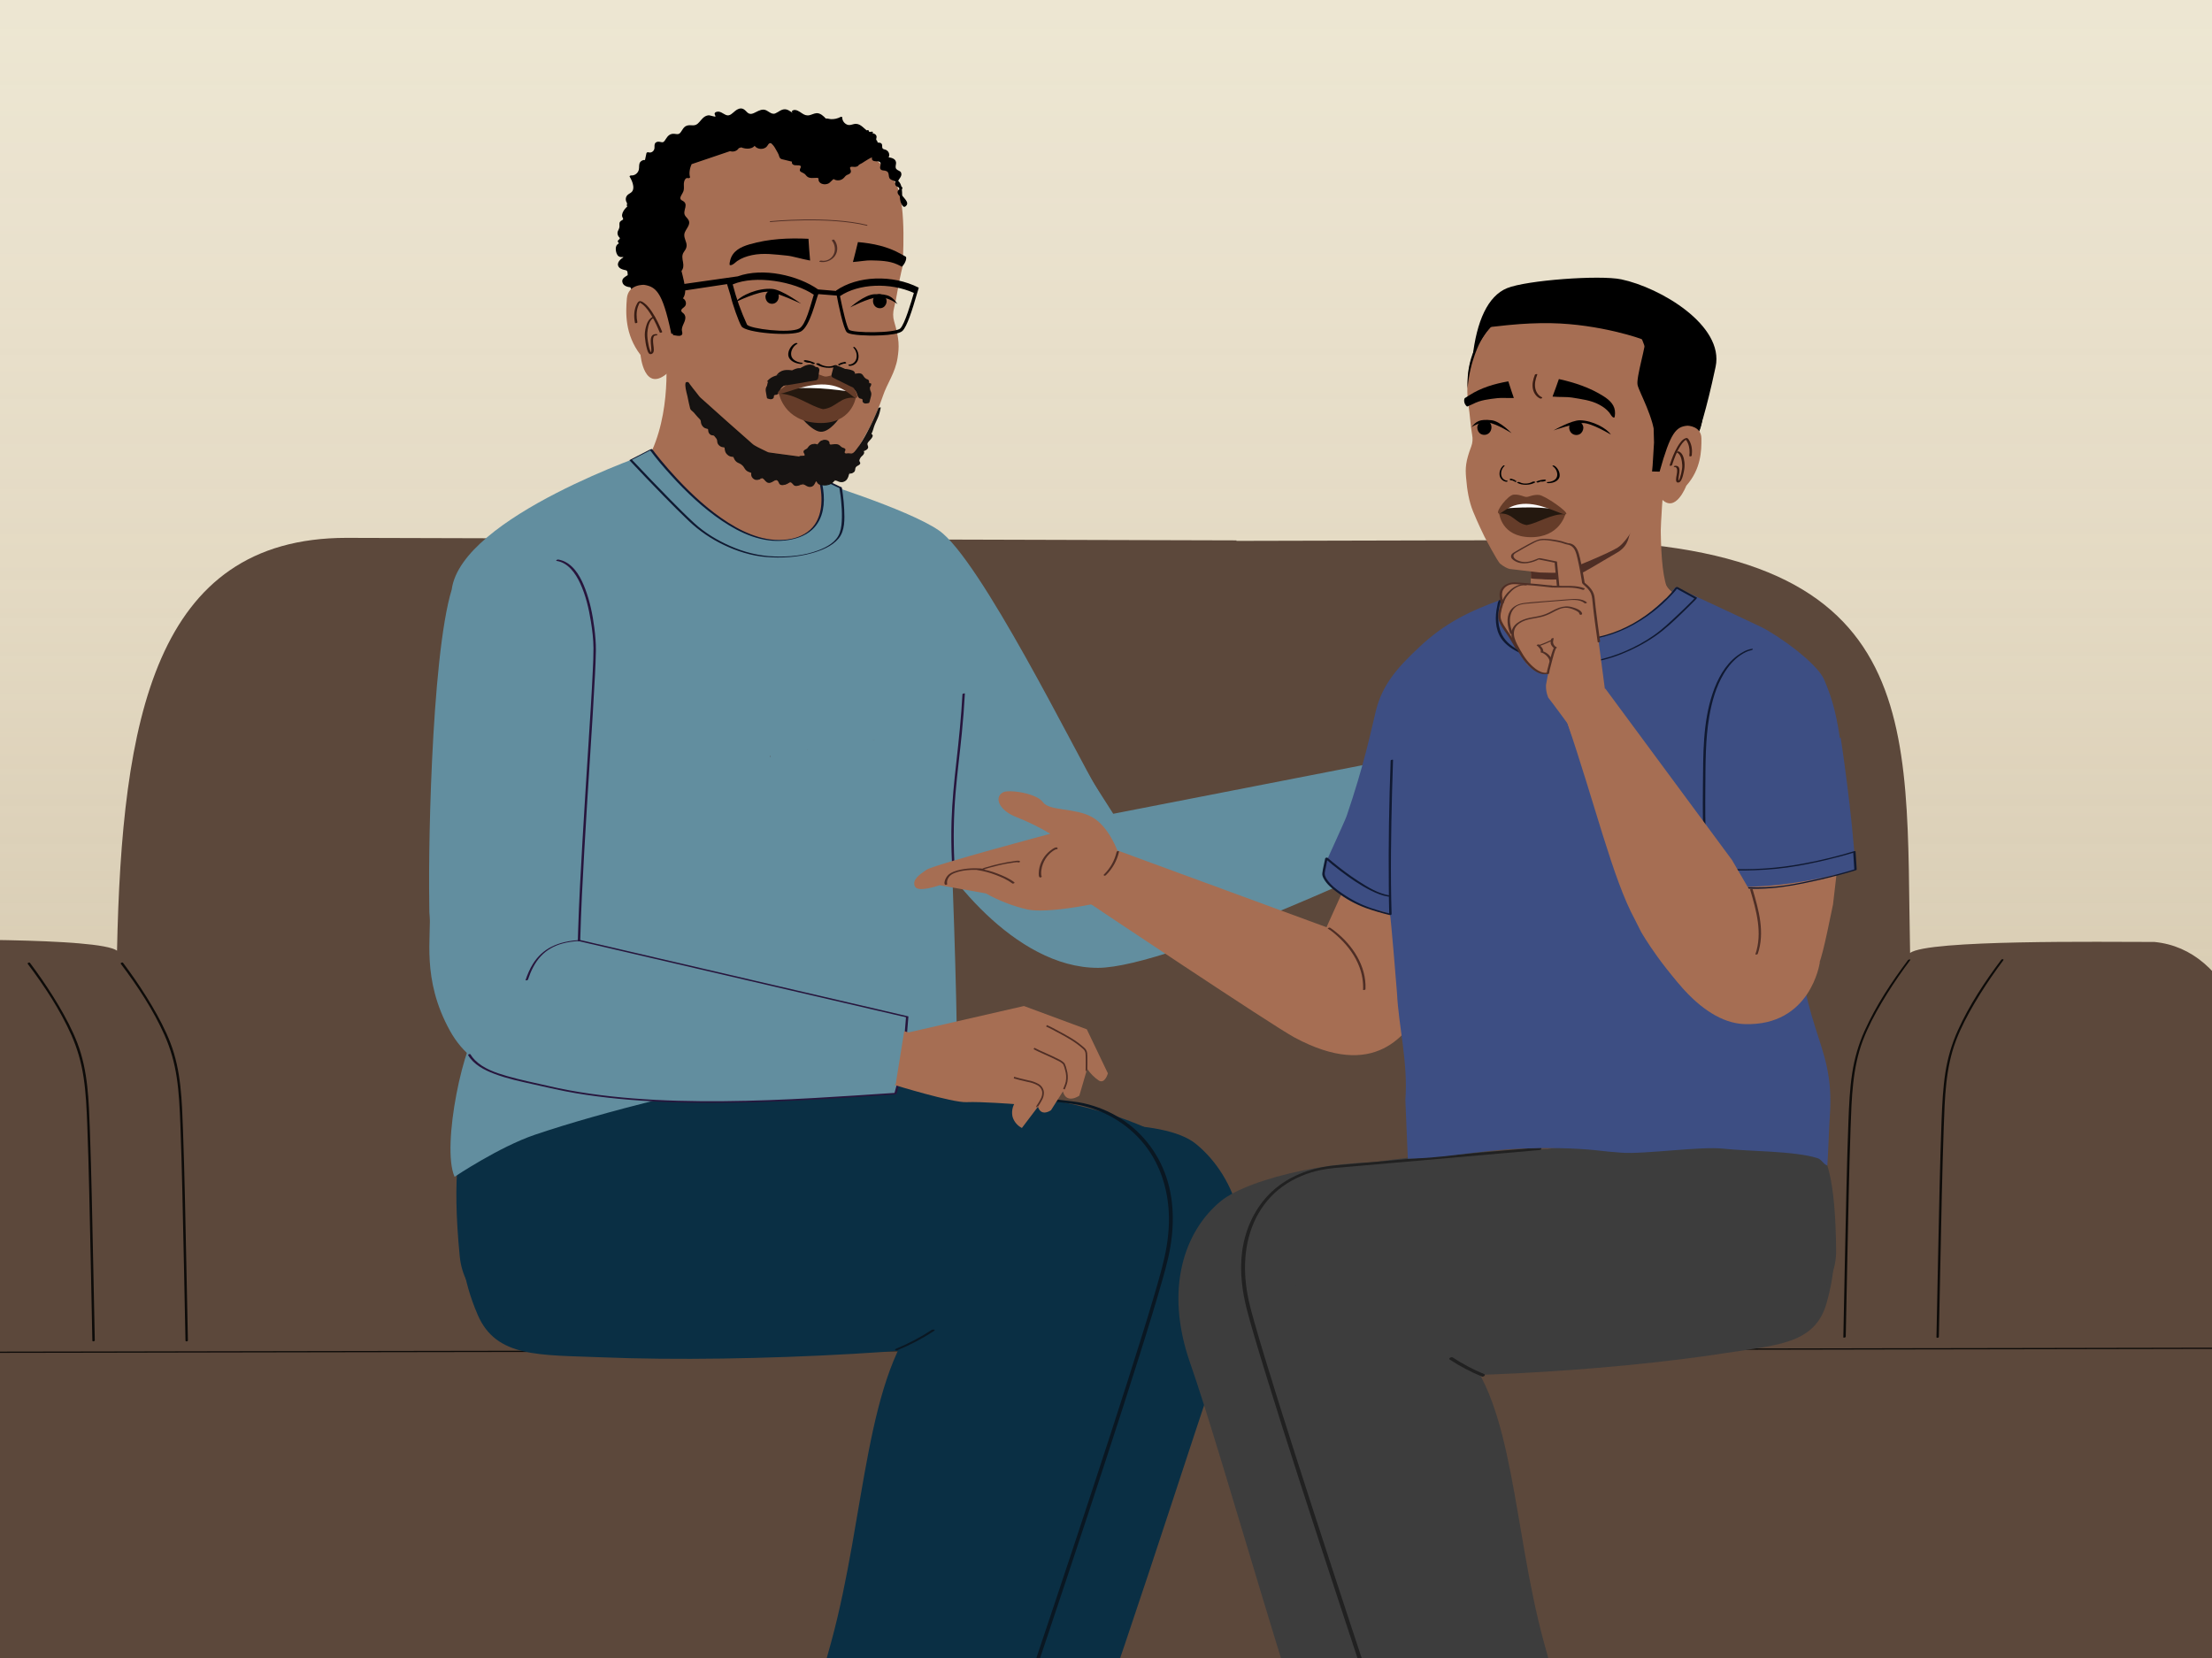 <?xml version="1.0" encoding="UTF-8"?>
<svg xmlns="http://www.w3.org/2000/svg" xmlns:xlink="http://www.w3.org/1999/xlink" viewBox="0 0 1334 1000">
  <rect x="0" y="0" width="1334" height="1000" fill="#808080" stroke="none"/>
  <defs>
    <style>
      .cls-1 {
        stroke-width: .5px;
      }

      .cls-1, .cls-2 {
        fill: none;
        stroke: #4f2e25;
        stroke-miterlimit: 10;
      }

      .cls-3 {
        fill: #8c542a;
      }

      .cls-4 {
        fill: #101931;
      }

      .cls-5 {
        fill: #010101;
      }

      .cls-6 {
        fill: #653c29;
      }

      .cls-7 {
        fill: #27153c;
      }

      .cls-8 {
        fill: #f1eef7;
      }

      .cls-9 {
        fill: #3d4e83;
      }

      .cls-10 {
        fill: #745245;
      }

      .cls-11 {
        fill: #5c483b;
      }

      .cls-12 {
        fill: #a66e53;
      }

      .cls-13 {
        fill: #0a2f44;
      }

      .cls-14 {
        fill: url(#linear-gradient);
        opacity: .5;
      }

      .cls-15 {
        fill: #212121;
      }

      .cls-16 {
        fill: #3d3d3d;
      }

      .cls-17 {
        fill: #fff;
      }

      .cls-18 {
        fill: #0d0b09;
      }

      .cls-19 {
        fill: #513835;
      }

      .cls-20 {
        fill: #4f2f26;
      }

      .cls-21 {
        fill: #151210;
      }

      .cls-22 {
        fill: #f2ebd1;
      }

      .cls-23 {
        fill: #24180f;
      }

      .cls-24 {
        fill: #628e9f;
      }

      .cls-25 {
        fill: #0a1722;
      }

      .cls-26 {
        fill: #825639;
      }

      .cls-27 {
        fill: #381c13;
      }

      .cls-28 {
        fill: #3d4f84;
      }

      .cls-29 {
        fill: #4f2e25;
      }

      .cls-30 {
        fill: #161312;
      }
    </style>
    <linearGradient id="linear-gradient" x1="-3147.32" y1="5060.54" x2="-1817.37" y2="5060.54" gradientTransform="translate(-4441.13 2720.1) rotate(90) scale(1 -1)" gradientUnits="userSpaceOnUse">
      <stop offset="0" stop-color="#f0ebe0"/>
      <stop offset=".18" stop-color="#eee8dd" stop-opacity=".99"/>
      <stop offset=".33" stop-color="#e8e1d4" stop-opacity=".97"/>
      <stop offset=".46" stop-color="#ded4c5" stop-opacity=".93"/>
      <stop offset=".59" stop-color="#d0c2b0" stop-opacity=".88"/>
      <stop offset=".72" stop-color="#bdab95" stop-opacity=".82"/>
      <stop offset=".84" stop-color="#a78e73" stop-opacity=".73"/>
      <stop offset=".96" stop-color="#8d6d4d" stop-opacity=".64"/>
      <stop offset="1" stop-color="#83603d" stop-opacity=".6"/>
    </linearGradient>
  </defs>
  <g id="Layer_1" data-name="Layer 1">
    <polyline class="cls-22" points="1382.43 1209.62 1382.43 -116.62 -143.62 -116.62 -143.62 1209.62"/>
    <polyline class="cls-14" points="1382.43 898.34 -143.62 898.34 -143.62 -431.61 1382.43 -431.61"/>
    <path class="cls-11" d="M1374.81,816.4l-1.5-.57-2.66-105.64c-3.93-79.73-25.49-137.59-71.36-142.08-31.22,0-136.85-1.45-147.36,6.64-2.91-138.5,12.14-249-214.11-249l-249.4.6c-2.66,61.14-9.92,122.07-18.92,182.59-11.29,75.91,10.82,151.37-.74,227.24-5.81,38.13,44.39,76.54,39.46,114.79-5.02,38.97-10.09,77.94-15.02,116.92-7.5,59.28-14.69,118.65-20.87,178.11h711.98v-123.56c17.73-5.8,30.05-24.96,30.14-46.88v-88.13c-.05-33.77-14.36-55.81-39.65-71.02Z"/>
    <path class="cls-11" d="M710.83,1144.64c.7-17.36,1.37-34.72,1.9-52.08,1.22-39.95,42.22-79.89,42.22-119.85l-9.27-646.8-536.66-1.52c-116.2.02-135.54,110.5-138.45,249-10.52-8.09-116.14-6.64-147.36-6.64-45.87,4.49-67.43,62.35-71.36,142.08l-2.66,105.64-1.5.57c-25.29,15.21-39.6,37.25-39.65,71.02v88.13c.09,21.92,12.42,41.08,30.14,46.88v123.56h872.65Z"/>
    <path class="cls-24" d="M640.49,442.42l30.88,48.38,160.77-31.34c-.98,12.17,14.86,38.92,22.25,53.26,0,0-148.14,70.91-192.16,71-50.73.1-94.34-58.97-105.77-83.16-6.58-13.93,34.49-41.24,42.58-53.43,1.84-2.78,42.07-4.44,41.45-4.71Z"/>
    <path class="cls-24" d="M489.49,289.12s57.18,17.5,76.62,30.71c24.86,16.9,82.89,134.89,96.06,156.97,13.17,22.08-41.31,17.19-41.31,17.19l-77.09,6.56-19.87-45.27-33.51-150.75-.89-15.42Z"/>
    <path class="cls-12" d="M630.2,776.15l3.24,44.14-10,19.42-13.2,17.52-33.16,20.56s-4.99-1.74.99-9.34c5.75-6.6,12.06-12.84,18.87-18.67l6.08-21.69-4.18-10.48-6.45.24s-2,27.98-7.03,32.99c-.87.87-1.61,1.59-2.24,2.19-1.75,1.67-4.53,1.46-6.04-.43l-2.22-2.79,4.4-41.43s5.03-17.82,6.83-21.94c2.28-4,6.03-9.73,9.02-13.4l1.34-5.65,33,2.97.72,5.77Z"/>
    <path class="cls-18" d="M-143.91,816.2c.22,0,.44,0,.67,0h1.97c1.08,0,2.17,0,3.25,0h4.48c1.9-.01,3.81-.01,5.71-.02h6.89c2.67-.02,5.33-.02,8-.03,3.05,0,6.1-.01,9.15-.02l10.18-.02c3.76,0,7.52-.01,11.28-.02l12.23-.02c4.42,0,8.85-.02,13.27-.02,4.72,0,9.44-.02,14.16-.03,5.05,0,10.09-.02,15.14-.03,5.34,0,10.68-.02,16.02-.03,5.6,0,11.2-.02,16.8-.03,5.9-.01,11.79-.02,17.69-.03,6.13-.01,12.26-.02,18.39-.03,6.41-.01,12.82-.02,19.23-.03,6.62-.01,13.24-.02,19.86-.04,6.88-.01,13.76-.02,20.63-.04,7.1-.01,14.19-.03,21.29-.04,7.27-.01,14.54-.03,21.81-.04,7.5-.01,15-.03,22.5-.04,7.65-.01,15.3-.03,22.95-.04,7.86-.01,15.72-.03,23.58-.04,7.99-.01,15.97-.03,23.96-.04,8.18-.01,16.35-.03,24.53-.04,8.32-.01,16.64-.03,24.95-.04,8.41-.01,16.82-.03,25.23-.04,8.57-.02,17.14-.03,25.7-.05,8.64-.02,17.27-.03,25.91-.05,8.77-.02,17.55-.03,26.32-.05,8.82-.02,17.64-.03,26.46-.05,8.94-.02,17.88-.03,26.81-.05,8.96-.02,17.92-.03,26.89-.05,9.06-.02,18.11-.03,27.17-.05,9.1-.02,18.2-.03,27.3-.05,9.09-.02,18.18-.03,27.27-.05,9.15-.02,18.31-.03,27.46-.05,9.12-.02,18.25-.03,27.37-.05l27.49-.05c9.15-.02,18.31-.03,27.46-.05,9.09-.02,18.18-.03,27.27-.05,9.1-.02,18.19-.03,27.29-.05,9.01-.02,18.02-.03,27.04-.05,9-.02,18-.03,26.99-.05,8.89-.02,17.78-.03,26.67-.05s17.71-.03,26.57-.05,17.46-.03,26.18-.05c8.67-.02,17.34-.03,26.01-.05,8.56-.02,17.12-.03,25.68-.05,8.4-.01,16.8-.03,25.2-.04,8.31-.01,16.61-.03,24.92-.04,8.13-.01,16.25-.03,24.38-.04,8.01-.01,16.02-.03,24.03-.04,7.81-.01,15.62-.03,23.43-.04,7.67-.01,15.34-.03,23.02-.04,7.45-.01,14.9-.03,22.36-.04,7.29-.01,14.58-.03,21.87-.04,7.08-.01,14.16-.03,21.24-.04,6.83-.01,13.66-.02,20.49-.04,6.63-.01,13.26-.02,19.89-.04s12.72-.02,19.09-.03,12.28-.02,18.42-.03c5.88-.01,11.75-.02,17.63-.03,5.58,0,11.15-.02,16.73-.03,5.32,0,10.64-.02,15.95-.03,5,0,10-.02,15-.03,4.72,0,9.43-.02,14.15-.03,4.38,0,8.76-.02,13.14-.02,4.07,0,8.14-.01,12.21-.02,3.72,0,7.43-.01,11.15-.02,3.38,0,6.77-.01,10.15-.02l9.06-.02h7.91c2.27-.02,4.53-.02,6.8-.03,1.86,0,3.73,0,5.59,0h4.4c1.05,0,2.1-.01,3.14-.01h1.88c.19,0,.38,0,.57,0,.5,0,1.55-.75.58-.75-.22,0-.44,0-.67,0-.66,0-1.31,0-1.97,0-1.08,0-2.17,0-3.25,0h-4.48c-1.9.01-3.81.01-5.71.02-2.3,0-4.59,0-6.89.01-2.67,0-5.33,0-8,.01-3.05,0-6.1.01-9.15.02-3.39,0-6.79.01-10.18.02-3.76,0-7.52.01-11.28.02l-12.23.02c-4.42,0-8.85.02-13.27.02-4.72,0-9.44.02-14.16.03-5.05,0-10.09.02-15.14.03-5.34,0-10.68.02-16.02.03-5.6,0-11.2.02-16.8.03-5.9.01-11.79.02-17.69.03-6.13.01-12.26.02-18.39.03-6.41.01-12.82.02-19.23.03-6.62.01-13.24.02-19.86.04-6.88.01-13.76.02-20.63.04s-14.19.03-21.29.04c-7.27.01-14.54.03-21.81.04-7.5.01-15,.03-22.5.04-7.65.01-15.3.03-22.95.04-7.86.01-15.72.03-23.58.04-7.99.01-15.97.03-23.96.04-8.18.01-16.35.03-24.53.04s-16.64.03-24.95.04c-8.41.01-16.82.03-25.23.04-8.57.02-17.14.03-25.7.05-8.64.02-17.27.03-25.91.05-8.77.02-17.55.03-26.32.05-8.82.02-17.64.03-26.46.05-8.94.02-17.88.03-26.81.05-8.96.02-17.92.03-26.89.05-9.06.02-18.11.03-27.17.05-9.1.02-18.2.03-27.3.05-9.09.02-18.18.03-27.27.05-9.15.02-18.31.03-27.46.05-9.12.02-18.25.03-27.37.05-9.16.02-18.33.03-27.49.05-9.15.02-18.31.03-27.46.05-9.09.02-18.18.03-27.27.05-9.1.02-18.19.03-27.29.05-9.01.02-18.02.03-27.04.05s-18,.03-26.99.05-17.78.03-26.67.05c-8.86.02-17.71.03-26.57.05-8.73.02-17.46.03-26.18.05-8.67.02-17.34.03-26.01.05-8.56.02-17.12.03-25.68.05-8.4.01-16.8.03-25.2.04l-24.92.04c-8.13.01-16.25.03-24.38.04s-16.02.03-24.03.04c-7.81.01-15.62.03-23.43.04-7.67.01-15.34.03-23.02.04-7.45.01-14.9.03-22.36.04-7.29.01-14.58.03-21.87.04l-21.24.04c-6.83.01-13.66.02-20.49.04-6.63.01-13.26.02-19.89.04s-12.72.02-19.09.03c-6.14.01-12.28.02-18.42.03-5.88.01-11.75.02-17.63.03-5.58,0-11.15.02-16.73.03-5.32,0-10.64.02-15.95.03l-15,.03c-4.72,0-9.43.02-14.15.03l-13.14.02c-4.07,0-8.14.01-12.21.02-3.72,0-7.43.01-11.15.02-3.38,0-6.77.01-10.15.02-3.02,0-6.04.01-9.06.02h-7.91c-2.27.02-4.53.02-6.8.03h-5.59c-1.47.01-2.94.02-4.4.02-1.05,0-2.1,0-3.14,0h-1.88c-.19,0-.38,0-.57,0-.5,0-1.55.75-.58.75h0Z"/>
    <path class="cls-18" d="M1150.73,578.97c-10.03,13.34-19.4,27.55-26.26,42.8-3.64,8.09-6.07,16.54-7.43,25.3-1.49,9.56-1.9,19.24-2.28,28.89-.52,13.05-.85,26.1-1.17,39.16-.37,15.43-.69,30.85-1,46.28-.27,13.69-.53,27.37-.83,41.06-.03,1.37-.06,2.74-.09,4.12,0,.37,1.44.13,1.45-.39.3-13.05.54-26.1.8-39.15.31-15.36.62-30.73.98-46.09.32-13.65.66-27.31,1.15-40.96.64-17.67,1.07-35.87,7.44-52.59,3.02-7.91,7.01-15.45,11.32-22.73,4.29-7.25,8.95-14.28,13.88-21.11,1.11-1.54,2.24-3.08,3.39-4.6.36-.47-1.08-.33-1.34.02h0Z"/>
    <path class="cls-18" d="M1206.96,578.79c-10.04,13.35-19.43,27.56-26.3,42.82-3.59,7.99-6.02,16.32-7.4,24.97-1.53,9.62-1.95,19.37-2.34,29.1-.52,13.1-.86,26.21-1.18,39.32-.37,15.43-.69,30.85-1,46.28-.27,13.69-.53,27.37-.83,41.06-.03,1.37-.06,2.74-.09,4.12-.02.69,1.45.44,1.46-.14.3-13.05.54-26.1.8-39.15.31-15.36.62-30.73.98-46.09.32-13.62.66-27.25,1.15-40.87.64-17.67,1.02-35.92,7.4-52.65,2.98-7.82,6.92-15.26,11.15-22.46,4.28-7.27,8.94-14.32,13.87-21.16,1.16-1.61,2.33-3.2,3.52-4.79.54-.72-.84-.82-1.19-.35h0Z"/>
    <path class="cls-18" d="M72.92,581.38c10.05,13.36,19.48,27.62,26.31,42.93,3.62,8.12,6.01,16.61,7.34,25.4,1.43,9.45,1.83,19.01,2.21,28.54.52,13.11.85,26.23,1.17,39.35.37,15.37.69,30.74,1,46.1.27,13.56.53,27.13.82,40.69.03,1.37.06,2.74.09,4.12.02.79,1.49.61,1.47-.09-.3-13.17-.55-26.34-.81-39.52-.31-15.49-.62-30.98-.99-46.47-.32-13.61-.66-27.22-1.16-40.82-.65-17.68-1.12-35.87-7.57-52.58-3.01-7.8-6.95-15.24-11.19-22.43-4.32-7.32-9.02-14.41-13.99-21.29-1.11-1.54-2.24-3.08-3.39-4.6-.42-.56-1.79.03-1.32.66h0Z"/>
    <path class="cls-18" d="M16.76,581.37c10.05,13.37,19.48,27.63,26.31,42.94,3.62,8.12,6.01,16.61,7.34,25.4,1.44,9.45,1.83,19.02,2.21,28.55.52,13.11.85,26.23,1.17,39.35.37,15.37.69,30.74,1,46.1.27,13.56.53,27.13.82,40.69.03,1.37.06,2.74.09,4.12.02.75,1.48.52,1.47-.11-.3-13.17-.55-26.34-.81-39.52-.31-15.49-.62-30.98-.99-46.47-.32-13.61-.66-27.22-1.16-40.82-.65-17.68-1.12-35.86-7.56-52.57-3.01-7.8-6.95-15.23-11.19-22.42-4.32-7.32-9.02-14.41-13.99-21.29-1.11-1.54-2.24-3.08-3.39-4.6-.39-.52-1.77.04-1.33.63h0Z"/>
    <path class="cls-12" d="M479.46,276.98l-79.72-4.26-13.43,27.03s22.13,20.86,24.47,21.91c2.34,1.05,56.74,15.01,56.74,15.01,0,0,62.63-17.93,61.79-17.81-.85.12-49.85-41.88-49.85-41.88Z"/>
    <path class="cls-12" d="M401.11,209.07s4.66,34.28-7.81,62.47c-1.38,3.12-20.7,13.49-20.7,13.49l25.79,5.72c17.79,5.6,58.33,8.83,76.3,4.79l15.32-7.04s-18.15-5.53-18.73-9.5c-.58-3.98,5.12-33.1,5.12-33.1"/>
    <path class="cls-26" d="M398.51,223.5c0,.1.01.18.01.28-.04-.12-.05-.22-.01-.28Z"/>
    <path class="cls-12" d="M463.61,281.82l31.93-.27,16.05-3.16c1.62.08,10.18-15.8,11.34-17.84,3.61-6.34,7.26-14.91,9.57-21.84,2.47-7.43,7.39-13.79,8.79-22.77,1.02-6.58,1.18-11.21-2.05-22.07-.82-2.76-.77-5.49,0-8.41,1.62-6.15,2.34-13.37,4.33-21.61.16-.65,1.01-3.78.77-4.49,0,0,2.48-34.54-3.4-47.09-5.89-12.55-15.04-18.5-24.07-21.11-9.03-2.61-35.93-1.78-35.93-1.78l-36.94-6.42-32,14.66-17.15,37.83.98,44.53,3.56,39.86"/>
    <path d="M512.74,185.39s8.67-7.74,14.71-7.95c8.81-.31,10.95,1.8,13.82,5.99,0,0-5.5-4.52-11.7-4.14-5.93.37-16.83,6.1-16.83,6.1Z"/>
    <path d="M483.14,183.18s-11.54-8.44-17.41-8.93c-8.57-.72-19.08,3.89-22.08,7.94,0,0,13.91-6.87,19.93-6.19,5.75.64,19.56,7.18,19.56,7.18Z"/>
    <path d="M487.57,144.01c.14,2.09.28,4.19.42,6.29.1,1.6.47,5.24.56,6.83-5.48-.97-10.47-2.64-13.99-2.97-6.98-.66-14.16-1.78-21.08-.28-3.31.72-6.19,1.73-8.87,3.54-.84.57-3.07,2.94-4.42,2.47-.56-.19.15-2.83.22-3.1,1.45-5.32,6.01-7.81,11.69-9.45,11.58-3.35,23.42-3.9,35.46-3.32"/>
    <path d="M546.3,154.85s-2.88-1.62-2.91-1.63c-8.06-4.57-16.84-6.43-25.99-7.21-.5,2.03-1,4.07-1.5,6.12-.38,1.56-1.15,4.34-1.52,5.9,4.29-.34,8.11-1.06,10.81-.99,5.36.13,11.03.2,15.94,2.44.39.18,2.47,1.18,2.84,1.37,2.33-2.41,2.93-5.39,2.32-6.01Z"/>
    <path class="cls-21" d="M483.54,252.25l22.65-.09s-5.74,8.51-11.26,8.25c-3.45-.17-7.89-4.1-11.39-8.16Z"/>
    <g>
      <path class="cls-5" d="M503.13,220.31c-2.64,1.26-6.55.75-9.07-1.02-.56-.39-2.49-.13-1.71.42,3.32,2.33,8.95,2.81,12.36,1.18.34-.16.29-.42-.11-.58-.42-.17-1.11-.17-1.46,0"/>
      <path class="cls-5" d="M491.27,218.9c-1.69-.92-3.61-1.45-5.54-1.7-.28-.03-.65.06-.87.24-.17.14-.21.34,0,.47.87.57,2,.84,3.04.87.33.01.77-.05.97-.33.18-.26-.12-.45-.38-.46-.87-.02-1.74-.24-2.45-.71-.3.24-.59.47-.88.71,1.72.22,3.44.71,4.95,1.54.3.16.75.09,1.03-.07.21-.12.45-.4.15-.56"/>
      <path class="cls-5" d="M483.57,218.77c-2.26-.17-4.88-1.3-5.91-3.1-1.56-2.71.21-6.72,3.12-8.27.32-.17.16-.41-.14-.5-.4-.11-.89.02-1.22.2-2.54,1.35-4.29,4.61-4.04,7.1.24,2.33,2.33,4.04,5.01,4.84.8.24,1.65.41,2.5.48.34.02.97-.05,1.15-.32.18-.27-.12-.41-.45-.43"/>
      <path class="cls-5" d="M507.34,219.33c-.11-.27.12-.44.31-.42.61.05,1.24-.1,1.79-.51.19.26.37.52.56.78-1.23.08-2.48.43-3.61,1.13-.22.14-.53.03-.72-.15-.14-.13-.28-.43-.06-.57"/>
      <path class="cls-5" d="M505.6,219.58c1.27-.78,2.66-1.15,4.04-1.24.2-.01.46.11.59.31.11.16.12.36-.03.47"/>
      <path class="cls-5" d="M512.03,219.87c1.48.01,3.26-.91,4.07-2.62,1.22-2.58.35-5.76-1.41-7.53-.19-.19-.07-.43.13-.48.27-.08.57.09.77.29,1.53,1.54,2.46,3.98,2.1,6.44-.34,2.3-1.82,3.84-3.62,4.43-.53.17-1.1.28-1.65.28-.22,0-.62-.13-.72-.41-.1-.28.11-.4.32-.39"/>
    </g>
    <path class="cls-1" d="M464.32,133.68s35.05-3.55,58.72,2.24"/>
    <g>
      <g>
        <path d="M540.88,109.25c-.43.98-.53,2.04.26,2.65.48.36,1.23.61,1.76.9-.34-1.42-.96-2.72-2.03-3.56Z"/>
        <path d="M540.19,109.18c-.36.82-.57,1.8-.09,2.62.22.38.62.64,1,.83.23.12.47.23.71.33.05.02.1.05.16.07.02,0,.16.07.11.05s.09.04.1.05c.05.03.11.06.16.09.26.14.61.14.88,0,.22-.11.48-.33.41-.6-.35-1.44-1.01-2.83-2.19-3.77-.48-.38-1.76.31-1.12.81.06.05.12.1.18.15.04.04-.03-.03.03.03.03.02.05.05.08.07.12.12.23.24.34.38.21.26.39.54.55.83.02.03.03.06.05.1l.03.05s-.01-.03,0,0c.04.07.07.15.1.23.07.15.13.31.19.47.12.34.23.69.31,1.04l1.29-.6c-.2-.11-.41-.21-.63-.3-.1-.05-.21-.09-.31-.14-.04-.02-.09-.04-.13-.06-.03-.01-.12-.06-.04-.02-.18-.09-.36-.18-.53-.29-.04-.03-.08-.06-.12-.09,0,0-.12-.11-.05-.04-.06-.06-.12-.13-.17-.21-.02-.03-.04-.07-.06-.1-.07-.11.02.07-.02-.05-.03-.08-.06-.16-.08-.25s-.03-.17-.04-.26c0,.09,0-.04,0-.06,0-.04,0-.08,0-.13.01-.19.05-.38.09-.57s.09-.3.19-.52c.14-.32-.13-.56-.43-.58s-.8.1-.95.44Z"/>
      </g>
      <g>
        <path d="M542.71,104.24c-.65-1.08-2.32-1.16-2.99-2.22-.76-1.21.21-2.81-.11-4.19-.43-1.84-2.75-2.38-4.64-2.56,1.2-1.41.48-3.95-1.28-4.51-.71-.23-1.58-.21-2.04-.79-.7-.87.04-2.41-.8-3.14-.57-.49-1.46-.24-2.18-.4-.16-.45-.31-.91-.47-1.36-.17-.08-.34-.17-.5-.25.08-.92.49-2.02.07-2.84-.43-.86-1.58-1.14-2.62-1.42.11-.27.29-.51.56-.71-.79.31-1.52.24-2.24-.05-.2-.22-.31-.49-.27-.86l-.06.72c-2.33-1.17-4.43-4.52-7.24-4.5-1.09,0-2.1.55-3.18.72-2.8.45-5.67-2.14-5.51-4.97-2.76,1.5-6.12,1.84-9.13.93l-.54.17c-1.55-1.85-4.05-3.58-5.46-3.25-2.14.5-4.25,1.72-6.39,1.24-2.55-.57-4.45-3.45-7.05-3.11-1.52.2,2.23,1.95.7,2.01-2.19.1-3.78-2.34-5.96-2.53-2.74-.24-4.88,3.11-7.61,2.73-1.75-.25-2.96-1.98-4.68-2.41-3.42-.86-6.8,3.72-9.99,2.21-1.37-.64-2.1-2.25-3.5-2.83-3.23-1.37-5.63,4.44-9.12,4.02-2.14-.26-3.81-2.54-5.95-2.26-2.33.3,1.13,2.79-1.21,2.97-1.31.1-2.51-.8-3.83-.81-3.58,0-4.83,5.08-8.3,5.99-1.6.42-3.39-.4-4.91.24-1.88.79-2.46,3.37-4,4.56-.19.11-.38.24-.58.35-.11.05-.21.09-.32.13-1.51.47-3.2-.51-4.69.02-2.38.85-2.78,4.93-5.3,5.03-1.13.04-2.38-.82-3.31-.18-.91.63-.57,2.01-.64,3.12-.14,2.21-2.78,3.86-4.83,3.03-.22.91-.81,3.73-1.36,6.34l.13-1.23c-.76-.96-2.44-.2-2.89.94-.46,1.14-.22,2.43-.42,3.64-.42,2.57-3.04,4.57-5.63,4.3,1.92,3.19,3.63,7.86.68,10.13-.72.55-1.62.85-2.24,1.52-1,1.09-.88,2.87-.12,4.13.76,1.27-.74,1.51.48,2.35-2.11,1.85-4.4,4.84-2.76,7.12.9,1.25-2.12,1.48-2.11,3.03,0,1.8.17,2.95-.81,4.47-.81,1.26-.28,3.03.79,4.08,1.08,1.05-2.09,2.23-.66,2.69.64,2,.03.57-1.15,2.31-1.04,1.54-.09,5.9,1.71,6.38s1.41-.68,2.74.61c-1.94,1.11-4.18,3-3.39,5.08.75,1.98,3.43,1.99,5.43,2.85.1.97.2,1.97.32,3.03-1.09.72-2.57,1.3-3.11,2.46-.57,1.24.22,2.77,1.38,3.48.96.59,2.1.76,3.24.85,2.55,5.08,7.67,17.02,12.03,27.37l13.69.66.06.82c.99.11,1.97.22,2.96.32.31.03.64.06.9-.1.66-.4.29-1.38.09-2.12-.46-1.72.5-3.46,1.26-5.08.75-1.62,1.27-3.7.1-5.05-.62-.71-1.67-1.18-1.77-2.12-.14-1.22,1.38-1.85,2.2-2.77,1.28-1.43.5-4.11-1.34-4.62,0,0,2.15-2.35,1.38-7.01-.77-4.66-2.14-9.64-2.14-9.64h0c.28-.33.56-.67.76-1.06,1.46-2.81-1.12-6.4.08-9.33.54-1.31,1.78-2.27,2.21-3.63.82-2.59-1.61-5.21-1.33-7.91.31-3.03,3.95-5.6,2.79-8.42-.57-1.38-2.15-2.16-2.64-3.56-.86-2.45,1.9-5.66.04-7.47-.65-.63-1.68-.79-2.21-1.51-1.07-1.46.72-3.25,1.42-4.92.73-1.73.21-3.71.42-5.57s1.96-3.9,3.66-3.13c-.64-1.86-.15-5.74,1.08-8.25l5.92-2c.21-.03.4-.1.58-.2l17.34-5.87c.82.2,1.65.31,2.49.16.94-.17,1.78-.9,2.18-1.74l2.21-.75c1.04.49,2.11.86,3.25.93,2.01.14,4.25-.91,4.79-2.84.53,2.82,4.84,3.92,6.65,1.69.72-.89,1.21-2.21,2.35-2.34.51-.06,1,.16,1.45.41,1.46.79,3.29,4.27,4.6,6.88.23,1.07.59,1.91,1.2,2.36.48.12,3.51.89,6.98,1.74-.44.69-.27,1.57.74,1.92,1.35.47,3.39-.2,4.31.6,1.01.88-1,2.09-.42,3.11.37.65,1.56.89,2.34,1.36.92.57,1.2,1.45,2.06,2.06.88.62,2.33.85,3.52.57,1.26.14,2.96-.33,3.34.55.1.24.03.49,0,.73-.08.96.68,1.94,1.85,2.36,1.16.42,2.64.26,3.56-.4.9-.64,1.25-1.64,2.2-2.22.3-.18.66-.32,1.01-.47.31.3.7.55,1.15.72,1.16.42,2.64.26,3.56-.4.9-.64,1.25-1.64,2.2-2.22.8-.49,2.01-.68,2.43-1.4.66-1.14-1.27-2.67-.19-3.61.97-.85,2.96.06,4.34-.39.54-.17.85-.53.98-.94,2.62-1.09,5.46-3.88,8.93-4.75.09.03.17.06.26.1-.1.42-.27.85-.2,1.27.32,1.95,4.1.31,5.13,2,.77,1.27-.83,3.3.31,4.25.54.45,1.34.28,2.05.34,1.22.1,2.32,1.03,2.61,2.21.22.88.04,1.89.53,2.65.6.93,1.87,1.05,2.87,1.52.31.14.59.32.85.53.18-.42.42-.82.68-1.16.87-1.13,1.89-2.62,1.15-3.84Z"/>
        <path d="M543.37,103.94c-.72-.99-2.03-1.09-2.8-1.98-.97-1.12.01-2.85-.21-4.16-.39-2.3-3.21-2.8-5.12-3l.41.5c1.41-1.87.33-4.48-1.85-5.08-.83-.23-1.58-.31-1.75-1.3-.1-.6.06-1.26-.17-1.84-.49-1.23-1.9-.98-2.96-1.13l.46.26c-.16-.45-.27-1.07-.53-1.47-.12-.19-.32-.12-.4-.38-.18-.57.3-1.46.17-2.11-.27-1.44-1.84-1.82-3.05-2.15l.25.48c.1-.25.26-.44.47-.59.51-.45-.36-.69-.7-.58-.54.17-1.64.37-1.67-.56-.02-.67-1.41-.4-1.46.15l-.06.72,1.3-.45c-2.52-1.35-4.28-4.43-7.38-4.57-1.88-.09-3.52,1.22-5.4.48-1.76-.7-3.01-2.44-2.99-4.35,0-.49-.73-.43-1.03-.28-1.78.93-3.73,1.41-5.74,1.31-1.3-.07-2.48-.67-3.74-.28l.78.12c-1.37-1.58-3.54-3.62-5.81-3.44-1.45.11-2.84.92-4.26,1.23-1.78.39-3.12-.24-4.54-1.2-1.42-.95-3.68-2.66-5.52-1.68-.41.22-.63.5-.43.94.09.21,1.09,1.25,1.3,1.27,0,0,.36-.22.34-.38,0,.05-1.1-.33-1.22-.38-.5-.25-.96-.57-1.42-.88-.97-.63-1.96-1.22-3.15-1.27-2.33-.11-3.92,1.65-5.92,2.48-2.62,1.09-4.47-2.21-7.09-2.27-2.23-.05-4.09,1.35-6.06,2.18-1.28.54-2.43.62-3.56-.32-.94-.79-1.64-1.88-2.83-2.34-1.67-.65-3.32.19-4.62,1.21-1.55,1.21-3.23,3.38-5.41,2.56-1.97-.74-3.73-2.7-6.03-1.9-.54.19-1.01.53-1.02,1.14-.01.42.66,1.33.49,1.65-.13.24-3.41-.77-3.87-.76-.9.02-1.78.3-2.54.78-1.74,1.09-2.76,2.96-4.28,4.28-1.15.99-2.29,1.06-3.78.96-1.29-.09-2.57-.06-3.69.68-.95.64-1.55,1.65-2.16,2.6-.35.55-.71,1.18-1.22,1.59-.92.74-1.98.42-3.02.3-2.7-.31-4.07,1.05-5.41,3.19-.3.48-.6.99-1,1.4-.63.64-1.21.52-2.05.33-1.01-.22-2.08-.38-2.95.33-1.05.86-.67,2.17-.78,3.35-.16,1.81-1.91,3.13-3.67,2.52-.37-.13-1.06.09-1.16.51-.49,2.1-.92,4.22-1.36,6.34l1.46-.15c.1-.95.36-1.7-.82-2-1.06-.27-2.31.31-2.98,1.13-1.08,1.32-.53,3.16-.91,4.7-.51,2.06-2.44,3.58-4.57,3.43-.36-.02-1.23.26-.94.76.99,1.67,1.87,3.52,2.13,5.47.13.97.11,2.01-.32,2.92-.5,1.07-1.48,1.49-2.42,2.11-1.47.96-2.07,2.54-1.55,4.25.13.43.44.82.56,1.24.1.36-.01.57-.08.92-.14.65.05.9.57,1.31l-.02-.54c-1.28,1.14-2.53,2.5-3.15,4.13-.25.66-.39,1.39-.27,2.1.1.6.86,1.39.51,1.89-.25.36-.92.58-1.26.87-.38.32-.72.68-.82,1.18-.16.75.04,1.62-.04,2.39-.09.99-.59,1.7-.95,2.59-.28.67-.29,1.41-.1,2.11.1.37.27.74.47,1.07.18.3.73.71.79,1.02.17.82-1.39,1.19-1.24,2.05.03.15.12.21.19.33.12.2.26.46.39.67.17.28.3.02-.07.23-.25.14-.47.3-.68.49-.91.88-1.1,2.03-1.01,3.25.1,1.33.54,3.03,1.64,3.9.45.35,1.01.51,1.57.54.83.05,1.03-.27,1.69.34l.21-.56c-1.95,1.15-5.07,3.6-3.33,6.16.67.98,1.88,1.38,2.96,1.7.54.16,1.38.22,1.85.54.66.46.54,2.3.61,3.02l.26-.46c-1.53.98-3.92,1.98-3.53,4.22.43,2.46,3.13,3.11,5.23,3.3l-.46-.26c4.45,8.9,8.17,18.2,12.03,27.37.08.19.26.26.46.26,4.56.22,9.13.44,13.69.66l-.46-.26.06.82c.02.19.32.25.46.26,1.28.14,3.21.76,4.43.12.99-.52.82-1.46.59-2.38-.82-3.32,2.63-5.89,1.88-9.21-.14-.6-.45-1.12-.88-1.55s-1.23-.85-1.43-1.49c-.42-1.33,1.64-2.12,2.27-3.05,1.2-1.79.16-4.2-1.77-4.88l.16.59c1.72-1.93,1.89-4.94,1.52-7.36-.35-2.32-.88-4.63-1.44-6.91-.18-.74-.36-1.47-.56-2.21-.06-.22-.08-.59-.3-.71l.02.54c1.41-1.68,1.5-3.4,1.12-5.49-.4-2.24-.89-4.24.52-6.23,1.29-1.82,2.06-3.21,1.42-5.48-.6-2.15-1.77-4.11-.85-6.37.71-1.73,2.09-3.16,2.53-5,.46-1.91-.7-3.06-1.88-4.38-1.65-1.83-.78-3.66-.32-5.77.35-1.66.02-2.89-1.51-3.75-.59-.33-1.29-.6-1.49-1.33-.18-.66.15-1.33.44-1.9.54-1.05,1.25-1.99,1.52-3.15.32-1.42.03-2.89.13-4.32.09-1.21.89-3.64,2.54-3.05.32.12,1.31-.13,1.16-.63-.77-2.51-.04-5.7,1.04-8.01l-.57.37c7.55-2.56,15.11-5.11,22.66-7.67.3-.1.61-.25.92-.31.52-.11-.2-.08.54.09,1.95.45,3.99-.38,4.95-2.13l-.57.37c.74-.25,1.47-.5,2.21-.75l-.68-.04c3.13,1.41,7.99,1.62,9.34-2.36-.48.09-.97.18-1.45.27.51,2.19,2.84,3.33,4.97,3.12,1.04-.1,2.08-.51,2.82-1.26.44-.45.73-1.02,1.1-1.52.75-1,1.64-.61,2.38.12,1.09,1.08,1.86,2.53,2.59,3.86.41.74.9,1.52,1.2,2.31.27.71.35,1.44.84,2.06.57.71,1.53.77,2.37.98,1.75.44,3.5.87,5.26,1.3l-.25-.48c-.63,1.2.05,2.17,1.29,2.48,1.04.26,4.66-.45,3.77,1.44-.51,1.07-.96,1.92.28,2.67.88.53,1.74.7,2.47,1.49.57.62.99,1.26,1.76,1.65,1.43.72,2.95.44,4.47.42.39,0,.83-.09,1.21,0,.85.17.48.66.59,1.29.12.7.47,1.26,1.02,1.7,1.22.98,3,1.07,4.44.59,1.8-.6,2.46-2.44,4.19-3.15l-.97-.05c1.94,1.72,5.06,1.38,6.73-.54.55-.64.95-1.2,1.74-1.59.57-.28,1.18-.44,1.69-.84.92-.73.76-1.58.38-2.56-.34-.86-.45-1.48.69-1.58.62-.05,1.27.13,1.89.11s1.19-.11,1.72-.4c.45-.25.55-.6.9-.9.42-.36,1.17-.61,1.65-.9.64-.39,1.25-.8,1.88-1.2.66-.42,1.31-.85,2-1.23.42-.23,2.12-1.3,2.64-1.11l-.3-.36c-.56,2.15.64,2.67,2.56,2.75.96.04,2.3-.04,2.56,1.14.22.99-.47,1.98-.28,2.98.17.92.96,1.28,1.82,1.35,1.54.12,2.92.39,3.28,2.16.24,1.15.06,2.32,1.09,3.12.97.76,2.29.84,3.29,1.58.32.24,1.08.02,1.25-.34.79-1.63,2.8-3.27,1.87-5.24-.26-.55-1.69-.11-1.45.39.83,1.77-1.08,3.3-1.79,4.77l1.25-.34c-.93-.68-2.07-.79-3.03-1.4-1.3-.82-.71-2.54-1.31-3.74-.38-.76-1.07-1.35-1.87-1.64-1.07-.39-3.04.18-2.96-1.47.08-1.53.9-3.29-1.05-3.97-.76-.27-1.6-.23-2.39-.28-1.39-.09-1.76-.53-1.38-1.98.05-.2-.15-.3-.3-.36-1.03-.38-2.48.45-3.39.9-1.28.63-2.47,1.42-3.67,2.2-1.02.66-2.26,1.15-3.2,1.89-.29.23-.42.59-.89.7-.35.08-.81-.02-1.17-.05-.6-.05-1.2-.11-1.8-.02-.73.12-1.61.5-1.84,1.27-.31,1.02,1.04,2.15.52,3.08-.29.52-1.41.74-1.91,1.01-.47.25-.87.57-1.23.96-.58.65-1,1.43-1.88,1.72-1.03.34-2.18.05-2.98-.66-.27-.24-.66-.18-.97-.05-.69.28-1.32.58-1.86,1.1s-.9,1.24-1.51,1.67c-.9.64-2.28.54-3.18-.03-.97-.62-.89-1.2-1-2.17-.14-1.15-1.18-1.24-2.17-1.24-1.64,0-3.75.52-5.09-.64-.54-.47-.89-1.13-1.45-1.59-.52-.44-1.14-.62-1.73-.92-1.74-.89-.37-1.5-.17-2.79.15-1.03-.92-1.43-1.75-1.54-.99-.13-4.69.38-3.62-1.64.12-.22-.02-.42-.25-.48-1.7-.41-3.4-.83-5.1-1.26-1.03-.26-1.84-.23-2.35-1.25-.38-.77-.56-1.58-.95-2.36-.32-.62-.65-1.25-.99-1.86-.68-1.22-1.4-2.51-2.39-3.51-1.71-1.72-3.84-1.38-5.17.52-.87,1.24-1.66,2.1-3.3,1.75-1.32-.28-2.38-1.21-2.69-2.53-.15-.62-1.32-.13-1.45.27-.54,1.61-2.17,2.4-3.79,2.3-.99-.06-1.84-.43-2.76-.77-.39-.14-.59-.19-1-.09-.67.16-1.38.42-2.01.68-.27.11-.43.2-.65.4-.37.34-.47.83-.96,1.11-.65.37-1.47.29-2.17.17-.91-.16-1.4.07-2.26.36-1.37.47-2.75.93-4.12,1.4-5.07,1.72-10.14,3.43-15.21,5.15-1.11.38-3.3.66-3.91,1.76-1.21,2.21-1.72,5.75-.98,8.18l1.16-.63c-1.7-.61-3.39.43-4.23,1.9-1.28,2.23-.07,4.88-.99,7.2-.6,1.51-2.66,3.56-1.39,5.24.62.82,1.79.93,2.4,1.73.68.88.35,2.08.1,3.06-.49,1.91-1.01,3.68.36,5.35.66.8,1.57,1.44,1.93,2.45s.03,2.09-.46,3.04c-.9,1.76-2.35,3.41-2.41,5.49-.07,2.38,1.76,4.46,1.5,6.84-.14,1.32-1.1,2.23-1.79,3.28-.63.96-.91,1.99-.89,3.14.07,2.78,1.66,5.62-.37,8.05-.14.17-.22.41.02.54-.22-.12-.15-.22-.08.06.05.22.12.44.18.67.17.66.34,1.33.5,1.99.48,2.01.93,4.03,1.28,6.06.4,2.28.55,5.44-1.14,7.34-.22.24-.15.48.16.59,1.05.37,1.65,1.44,1.67,2.51.02,1.26-.84,1.83-1.7,2.58-.59.51-1.21,1.15-1.12,2,.1.97.99,1.42,1.61,2.05,2.02,2.05-.05,4.97-.85,7.08-.45,1.18-.57,2.25-.26,3.47.2.82.41,1.24-.57,1.23-.81,0-1.66-.18-2.47-.27l.46.26-.06-.82c-.01-.19-.32-.26-.46-.26-4.56-.22-9.13-.44-13.69-.66l.46.26c-2.91-6.91-5.83-13.81-8.89-20.65-.59-1.31-1.18-2.62-1.79-3.92-.27-.58-.55-1.16-.83-1.74-.16-.32-.31-.92-.58-1.16-.49-.44-1.72-.29-2.32-.48-.94-.3-1.79-.88-2.2-1.8-.94-2.12,1.39-3.03,2.81-3.94.16-.11.28-.26.26-.46-.11-1.01-.21-2.02-.32-3.03-.03-.08-.08-.14-.16-.18-1.49-.61-3.82-.72-4.9-2.03-1.75-2.14,1.1-4.28,2.75-5.26.15-.09.4-.39.21-.56-.84-.79-1.2-.73-2.25-.66-1.49.1-2.1-1.59-2.38-2.78-.3-1.3-.4-3,.83-3.85.78-.54,1.08-.86.56-1.91-.23-.46-.47-.19,0-.71.28-.3.63-.6.79-.99.14-.35.13-.62-.05-.95-.44-.75-1.05-1.24-1.21-2.17-.19-1.09.44-1.77.81-2.72.26-.67.34-1.36.36-2.07s-.22-1.61.26-2.18c.33-.39.87-.59,1.27-.9,1.31-1,.23-1.55.03-2.81-.34-2.17,1.69-4.21,3.15-5.52.2-.18.17-.39-.02-.54-.6-.47,0-.97-.11-1.6-.16-.97-.85-1.67-.81-2.74.1-2.24,2.78-2.56,3.84-4.25,1.82-2.91-.09-6.86-1.63-9.45l-.94.76c2.44.17,4.95-1.08,6.1-3.28.71-1.35.5-2.75.71-4.21.04-.32.99-2.8,1.66-1.65.1.16-.09.9-.11,1.11-.07.67,1.34.38,1.46-.15.45-2.11.87-4.23,1.36-6.34l-1.16.51c1.88.65,4.11-.11,5.28-1.71.7-.95.7-1.92.7-3.05,0-.27-.03-.59.05-.85.23-.74.66-.68,1.36-.6.59.07,1.12.29,1.73.25,1.83-.11,2.81-1.59,3.69-3,.76-1.21,1.37-2.23,2.97-2.16,1.27.05,2.47.46,3.72,0,2.36-.86,2.59-3.6,4.53-4.84,1.26-.81,3.08-.06,4.49-.25,1.03-.14,1.97-.6,2.78-1.23,1.6-1.24,2.58-3.16,4.26-4.3,2.14-1.46,4.52,1.33,6.64-.07.42-.28.58-.65.49-1.14-.05-.29-.22-.56-.31-.84-.16-.48-.26-.52.13-.65,1.01-.34,2.75,1.21,3.62,1.65s1.84.73,2.84.62c1.88-.22,3.31-1.58,4.69-2.75.64-.54,1.43-1.31,2.29-1.44,1.48-.24,2.48,1.45,3.45,2.28,1.54,1.31,3.38,1.2,5.17.5,2.3-.91,4.57-2.96,7.06-1.48.96.57,1.79,1.36,2.86,1.72s2.18.25,3.22-.15c2.33-.9,4.13-3.29,6.76-1.81,1.14.64,2.15,1.55,3.46,1.86.55.13,1.91.29,2.25-.4.25-.51-.29-.85-.63-1.15-.22-.19-.45-.51-.69-.65l-.04-.08c-.11.29-.03.42.23.38.33.2.88.25,1.25.43,1.2.61,2.2,1.54,3.41,2.13s2.51.75,3.85.53c.79-.13,1.56-.38,2.32-.63.81-.27,1.74-.74,2.6-.59,1.62.27,3.2,1.9,4.21,3.07.17.2.55.19.78.12.57-.18.99.12,1.75.23.87.13,1.75.17,2.63.12,1.91-.1,3.77-.64,5.47-1.52l-1.03-.28c-.04,3.28,3.03,5.83,6.25,5.33,1.06-.17,2.11-.77,3.21-.68.94.07,1.8.63,2.53,1.19,1.39,1.05,2.55,2.39,4.09,3.22.34.18,1.26.04,1.3-.45l.06-.72-1.46.15c.05,1.74,2.07,1.66,3.35,1.25l-.7-.58c-.28.25-.48.49-.66.82-.12.23.02.41.25.48.84.23,1.9.42,2.33,1.26.39.78.02,1.82-.08,2.64-.02.12.05.25.16.3.55.28.64.89.82,1.43.07.2.27.24.46.26.65.09,1.65-.11,2.05.6.23.4.11,1.04.14,1.47.06.84.32,1.45,1.12,1.81.98.44,1.98.31,2.65,1.32s.64,2.22-.06,3.14c-.22.29.19.48.41.5,1.18.12,2.57.32,3.49,1.14,1.03.92.7,2.17.56,3.38-.12.95-.04,1.86.71,2.53.8.72,1.93.87,2.58,1.76.33.45,1.73-.07,1.34-.6Z"/>
      </g>
      <g>
        <path d="M543.44,113.85c.25-.48-.06-.78-.54-1.05.11.44.19.9.25,1.35.12-.08.23-.18.29-.31Z"/>
        <path d="M544.16,113.74c.11-.21.14-.47,0-.68-.14-.23-.35-.38-.59-.51-.25-.14-.59-.07-.85.02-.13.04-.28.1-.4.19-.07.06-.19.14-.16.25.11.45.19.9.25,1.35l.05.07.09.05c.12.04.26.03.38.02.27-.03.56-.11.78-.27.18-.13.34-.28.45-.48.05-.09-.06-.17-.13-.19-.13-.05-.33-.03-.47,0-.19.03-.38.08-.55.18-.12.06-.22.13-.29.25-.01.02-.02.04-.03.06l.06-.08c-.04.06-.09.11-.14.16l.1-.09s-.08.06-.12.09l1.29-.14c-.06-.46-.14-.91-.25-1.35l-1.4.45c.2.11.4.24.53.43l-.05-.07c.07.1.1.22.1.34v-.08c0,.1-.03.19-.08.28-.05.1.06.17.13.19.13.05.33.03.47,0,.19-.03.38-.08.55-.18.11-.06.23-.13.29-.25Z"/>
      </g>
      <g>
        <path d="M543.15,114.16c-.2.14-.45.25-.65.41-.63.51-.59,1.51-.21,2.23.27.51.67.92,1.05,1.35-.03-.64-.04-1.27-.05-1.89-.01-.68-.06-1.4-.15-2.1Z"/>
        <path d="M542.6,114.15c-.39.26-.83.45-1.08.87-.2.32-.25.74-.21,1.11.1.92.77,1.6,1.36,2.26.06.06.31.04.37.03.16-.02.32-.05.47-.1s.58-.16.57-.37c-.06-1.33-.03-2.66-.2-3.99-.03-.2-.68-.04-.78,0-.17.05-.34.1-.5.2-.07.04-.19.11-.17.2.17,1.32.14,2.66.2,3.99l1.41-.44c-.54-.6-1.14-1.22-1.27-2.06-.05-.33-.03-.68.11-.98.17-.36.5-.48.82-.7.04-.03.2-.12.17-.2s-.2-.09-.25-.09c-.32,0-.76.09-1.02.27Z"/>
      </g>
      <g>
        <path d="M543.81,118.69c-.14-.19-.3-.37-.45-.54.11,2.35.49,4.73,2.22,6.21,2.04-1.74-.14-3.53-1.76-5.67Z"/>
        <path d="M544.48,118.42c-.14-.19-.3-.36-.45-.54-.27-.31-1.42.02-1.4.46.11,2.26.47,4.72,2.26,6.29.3.26.99.04,1.25-.19.43-.38.85-.85.95-1.44.09-.51-.04-1-.27-1.45-.58-1.16-1.56-2.11-2.34-3.13-.26-.35-1.66.14-1.35.54.71.94,1.59,1.79,2.16,2.83.21.38.4.82.38,1.26-.02.49-.31.91-.67,1.22l1.25-.19c-1.74-1.53-2.06-3.94-2.17-6.13l-1.4.46c.16.18.31.35.45.54.27.34,1.66-.14,1.35-.54Z"/>
      </g>
    </g>
    <path d="M438.47,171.36l2.08,6.8c1.18,5.27,4.88,15.75,6.61,18.63,2.44,4.03,30.25,6.21,35.8,3.16,5.55-3.06,9-18.91,10.54-22.57l11.13.89c.87,4.8,3.99,20,6.05,22.09,2.06,2.09,14.85,2.03,16.3,2.03,1.2-.02,2.87-.04,4.7-.15,4.84-.23,10.72-.91,12.56-2.65,2.74-2.59,5.93-12.64,8.68-22.16l.45-1.49c.1-.36.22-.61.22-.72h0l.49-1.72c-15.85-8.04-36.94-7.28-49.95,1.8l.1.17-10.85-.92c-12.07-8.46-33.18-13.4-48.51-7.88h0l-47.32,6.72-.24,4.17,41.17-6.22ZM512.03,198.85c-1.29-1.3-3.79-11.96-5.46-20.25,11.31-7.67,30.31-8.32,44.5-1.96v.21c-1.49,5.1-5.43,18.68-8.12,21.22-3.19,3-28.65,2.83-30.92.82v-.05ZM450.49,195.74c-3.59-7.8-6.48-15.9-8.61-24.21,13.66-5.82,37.09-1.81,48.9,6.22-2.08,6.61-4.79,18.2-8.77,20.38-5.72,3.16-29.99.17-31.51-2.38h0Z"/>
    <path d="M528.73,177.74c1.72-.79,3.86.03,4.91,1.06.25.24.71.96.97,2.09.34,1.43-.3,3-1.24,3.93-1.25,1.24-3.23,1.36-4.71.58-2-1.06-2.55-3.57-1.95-5.34.11-.32.62-1.69,2.01-2.32"/>
    <path d="M468.53,175.84c-1.59-.95-4.24-.85-5.36.07-.26.22-.98.83-1.35,1.92-.48,1.39,0,3.02.81,4.03,1.09,1.36,3,1.68,4.51,1.05,2.05-.86,2.82-3.29,2.42-5.12-.08-.33.28-.95-1.01-1.72"/>
    <path class="cls-21" d="M464.85,230.48c-1.39,1.13-2.88,2.45-3.07,4.23-.07.65.04,1.3.15,1.93.17.99.34,1.98.52,2.97.03.2.07.4.2.56.14.17.36.24.57.3.67.2,1.36.4,2.05.29.69-.11,1.37-.62,1.43-1.31.03-.29-.05-.59.08-.85.25-.5.96-.41,1.51-.53,1.37-.3,1.71-2.03,2.36-3.27.87-1.68,2.64-2.73,4.46-3.27.92-.27,1.88-.45,2.72-.9.84-.46,1.57-1.28,1.57-2.24"/>
    <path class="cls-21" d="M522.76,233.07c1.29,1.24,2.66,2.68,2.71,4.47.02.65-.15,1.29-.31,1.92-.25.97-.51,1.94-.76,2.92-.05.19-.11.4-.25.54-.15.15-.38.21-.6.25-.68.14-1.39.28-2.07.12-.68-.16-1.31-.73-1.32-1.43,0-.29.1-.58,0-.85-.2-.52-.93-.49-1.46-.65-1.34-.41-1.54-2.17-2.08-3.46-.73-1.75-2.41-2.94-4.17-3.64-.89-.35-1.84-.6-2.64-1.13-.8-.52-1.46-1.41-1.38-2.37"/>
    <path class="cls-12" d="M403.2,224.44c-14.79,13.56-16.91-10.36-16.91-10.36-9.52-12.47-8.97-25.31-8.24-34.07.74-8.76,10.39-8.22,10.39-8.22,8.16,1.24,11.64,5.8,17.33,33.75"/>
    <path class="cls-27" d="M399.35,200.12c-1.72-4.14-3.65-8.25-6.14-12-1.25-1.88-2.66-3.75-4.45-5.16-.71-.56-1.56-1.15-2.47-1.32-1.11-.2-1.61.64-2.09,1.48-1.97,3.51-2.03,7.76-1.26,11.61.09.44,1.54.09,1.45-.39-.62-3.09-.7-6.33.33-9.35.36-1.05.84-2.19,1.59-3.03l-.96.38c-.28-.01-.08-.03,0,.01.15.08-.02-.01.08.02.09.03.17.05.26.09.6.24,1.13.58,1.64.98,2.54,1.97,4.39,4.84,5.98,7.58,1.76,3.04,3.23,6.24,4.58,9.48.19.46,1.61,0,1.45-.39h0Z"/>
    <path class="cls-27" d="M396.07,201.53c-5.8-.48-2.75,7.46-3.34,10.55-.03.18-.12.36-.15.54-.01.07-.14.15-.13.21l-.07.08.55-.14s-.37-.38-.38-.41c-.22-.3-.37-.66-.5-1.01-.69-1.7-1.02-3.56-1.31-5.37-.37-2.4-.54-4.52-.18-6.9.39-2.61,1.23-6.46,4.01-7.53.94-.36.08-.83-.57-.58-2.66,1.02-3.89,3.79-4.52,6.39-.46,1.9-.76,3.93-.57,5.89.22,2.36.56,4.75,1.21,7.04.27.96.65,2.69,1.67,3.18.83.4,1.83-.17,2.21-.92.44-.88.29-2.06.22-3.01-.11-1.49-1.38-7.41,1.3-7.19.55.05,1.54-.73.57-.81h0Z"/>
    <polygon class="cls-3" points="643.81 870.98 678.17 870.98 661.76 956.6 630.87 956.6 643.81 870.98"/>
    <g id="freepik--Character--inject-2">
      <path class="cls-24" d="M570.84,441.96l-20.51-101.97s14.44-15.29-6.61-24.12c-10.67-4.48-41.55-20.15-48.05-22.37,1.47,8.74,3.82,22.2-2.28,26.79-8.54,6.43-15.63,5.33-26.31,5.35-10.24.02-23.94-6.96-33.48-10.58-17.83-6.78-35.95-22.9-39.67-42.6l-23.03,22.27s-57.76,33.54-66.6,36.89c-8.84,3.35,20.52,210.68,20.52,210.68l-28.16,72.75c-2.23,9.25-28.25,38.38-8.77,93.16,0,0,187.37-2.52,207.76-2.32,23.69.23,73.37-10.32,79.65-21.47,6.27-11.15-4.46-242.45-4.46-242.45Z"/>
    </g>
    <path class="cls-13" d="M649.66,783.42c1.3-5.55,2.91,14.65,4.72,9.25,4.11-12.19,9.37-23.98,15.42-35.33,6.22-11.66,13.35-22.86,21.34-33.39,5.43-7.16,11.28-14.02,17.58-20.44-114.83-33.13-377.94-48.04-377.94-48.04,0,0-80.02,51.1-42.65,137.6,11.2,25.91,37.39,24.02,74.75,25.54,88.48,3.59,220.49-3.5,285.48-16.94.44-.09.86-18.17,1.3-18.26Z"/>
    <path class="cls-13" d="M652.63,803.9c2.02-5.13,4.32-10.15,6.81-15.05,5.63-11.08,12.31-21.62,19.68-31.62,7.58-10.28,15.96-19.99,25.07-28.94,6.19-6.08,27.48,10.68,34.4,5.43-12.64-124.98-442.8-67.72-442.8-67.72,0,0-28.26-7.21-18.53,91.72,9.15,92.96,283.64,39.19,374.08,33.87.43-.03.85,12.35,1.28,12.32Z"/>
    <path class="cls-19" d="M464.36,455.83c.07,0,.14,0,.21.03.03.27.14.55-.08.79-.04-.27-.09-.55-.13-.82Z"/>
    <path class="cls-19" d="M476.28,533.02c-.06.04-.12.07-.19.09"/>
    <path class="cls-10" d="M527.27,446.4c-.1,0-.19-.02-.29-.03.09-.05.18-.1.28-.15.04.06.04.12.01.18Z"/>
    <path class="cls-10" d="M486.88,452.44c.09-.06.17-.13.26-.19.03.05.06.1.09.14-.12.02-.23.03-.35.05Z"/>
    <path class="cls-10" d="M526.41,446.47c-.13.02-.25.04-.38.05.11-.13.24-.15.38-.05Z"/>
    <path class="cls-24" d="M465.24,455.72c.09-.12.2-.14.32-.05-.11.02-.21.04-.32.05Z"/>
    <path class="cls-13" d="M742.13,800.2c-22.79,65.15-73.13,226.45-104.53,305.23,0,0-86.33,4.39-92.84-15.47,0,0,2.35-400.02,55.27-407.15,39.01-5.26,101.15-9.4,121.29,7.16,24.17,19.88,38.75,58.92,20.81,110.23Z"/>
    <path class="cls-13" d="M699.93,756.54s-13.26-2.54-32.19-2.16c3.66-7.95,4.92-13.87,4.92-13.87-1.76-2.01-3.62-4.07-5.56-6.16-10.84,2.53-21.43,6.03-31.7,10.2-11.95,4.85-23.51,10.61-34.54,17.18-10.63,6.33-20.8,13.47-30.17,21.46-2.65,2.26-5.24,4.6-7.75,7.02.32.1-5.2-.72-4.88-.62-36.61,38.23-35.69,123.58-56.87,201.03-15.53,56.8-32.27,103.1-32.27,103.1,8.41,19.11,113.13,26.96,113.13,26.96,37.23-103.08,117.89-364.12,117.89-364.12Z"/>
    <path class="cls-25" d="M591.57,1105.45c.5-1.46,1-2.93,1.5-4.39,1.4-4.12,2.81-8.24,4.21-12.36,2.18-6.4,4.35-12.81,6.52-19.21,2.79-8.23,5.58-16.47,8.36-24.71,3.27-9.68,6.54-19.37,9.8-29.05,3.61-10.73,7.21-21.46,10.81-32.19,3.82-11.41,7.63-22.83,11.43-34.24,3.86-11.61,7.72-23.22,11.55-34.84s7.54-22.89,11.29-34.34c3.55-10.87,7.09-21.75,10.6-32.64,3.19-9.9,6.36-19.81,9.48-29.73,2.69-8.53,5.35-17.06,7.94-25.62,2.05-6.75,4.07-13.5,5.98-20.29,1.29-4.56,2.56-9.13,3.59-13.76,3.53-15.81,3.95-32.72-1.26-48.21-5.11-15.19-15.48-28.16-29.28-36.36-7.28-4.32-15.36-7.29-23.7-8.74-2.75-.48-5.52-.74-8.29-1.07-7.73-.93-15.46-1.85-23.19-2.78-11.07-1.33-22.13-2.65-33.2-3.98-8.37-1-16.73-2-25.1-3.01-1.25-.15-2.49-.3-3.74-.45-.97-.12-2.39,1.24-.85,1.43,4.85.58,9.69,1.16,14.54,1.74,10.46,1.25,20.92,2.51,31.38,3.76,10.09,1.21,20.18,2.42,30.26,3.62,5.88.7,11.91,1.15,17.73,2.24,16.82,3.16,32.22,12.63,42.2,26.59,9.31,13.03,13.23,29.05,12.8,44.93-.25,9.3-1.94,18.41-4.32,27.38-1.56,5.89-3.26,11.74-4.99,17.58-2.31,7.8-4.69,15.57-7.11,23.34-2.9,9.33-5.85,18.65-8.82,27.96-3.34,10.47-6.72,20.93-10.12,31.38-3.64,11.21-7.31,22.41-10.99,33.6-3.81,11.59-7.64,23.18-11.49,34.76s-7.64,22.98-11.48,34.47c-3.69,11.04-7.38,22.08-11.09,33.11-3.42,10.19-6.85,20.37-10.28,30.55-3.01,8.93-6.03,17.87-9.05,26.8-2.47,7.31-4.95,14.61-7.43,21.92-1.77,5.23-3.55,10.45-5.33,15.68-.95,2.78-1.89,5.56-2.84,8.34-.12.35-.24.7-.36,1.04-.3.87,2.01.6,2.29-.24h0Z"/>
    <path class="cls-24" d="M274.15,709.74s26.82-18.02,48.47-25.37c83.72-28.41,247.19-58.57,247.19-58.57,0,0-268.61-17.56-279.3-8.64-10.69,8.92-24.55,74.29-16.36,92.58Z"/>
    <path class="cls-24" d="M282.05,567.69c-10.19,1.43-11.14-.33-21.25,1.55-.89-6.74-1.48-13.11-1.74-19.41-1.12-26.79.74-152.93,13.36-194.27,5.9-44.2,121.52-83.1,121.52-83.1l-39.67,161.75-3.16,123.01c-17.16,4.65-51.45,8-69.06,10.47Z"/>
    <g>
      <polyline class="cls-24" points="349.18 567.21 547.12 613.28 546.14 625.14"/>
      <path class="cls-7" d="M348.59,567.51c1.97.46,3.93.92,5.9,1.37,5.32,1.24,10.63,2.47,15.95,3.71,7.79,1.81,15.59,3.63,23.38,5.44,9.4,2.19,18.8,4.38,28.2,6.56l30.4,7.08c10,2.33,19.99,4.65,29.99,6.98,8.99,2.09,17.97,4.18,26.96,6.27,7.1,1.65,14.2,3.31,21.31,4.96,4.35,1.01,8.69,2.02,13.04,3.04.84.19,1.8.3,2.6.61.05.02.15.01.19.04-.21-.19-.15.28-.17.52-.18,2.18-.36,4.36-.54,6.54-.13,1.57-.26,3.14-.39,4.7-.02.26,1.41.08,1.45-.39.33-3.95.65-7.91.98-11.86-.03-.06-.07-.09-.13-.11-1.76-.41-3.52-.82-5.28-1.23-4.79-1.12-9.59-2.23-14.38-3.35-7.12-1.66-14.25-3.32-21.37-4.97-8.66-2.01-17.31-4.03-25.97-6.04-9.48-2.21-18.96-4.41-28.44-6.62-9.57-2.23-19.14-4.45-28.71-6.68-8.93-2.08-17.85-4.15-26.78-6.23-7.57-1.76-15.15-3.53-22.72-5.29-5.42-1.26-10.84-2.52-16.26-3.78-2.57-.6-5.12-1.25-7.7-1.79-.11-.02-.22-.05-.33-.08-.36-.08-1.64.49-1.18.6h0Z"/>
    </g>
    <path class="cls-7" d="M335.69,338.29c6.99,1.09,11.4,7.51,14.18,13.48,3.36,7.22,5.21,15.14,6.47,22.97.86,5.34,1.54,10.8,1.57,16.22.02,4.34-.19,8.69-.39,13.02-.7,15.14-1.7,30.26-2.66,45.38-1.22,19.3-2.47,38.6-3.59,57.91-1.05,18.12-2.05,36.24-2.63,54.38-.06,1.88-.12,3.77-.17,5.65-.02.63,1.44.35,1.45-.17.47-17.85,1.41-35.69,2.42-53.52,1.11-19.66,2.37-39.31,3.62-58.96,1.01-15.85,2.05-31.7,2.85-47.56.24-4.88.49-9.76.55-14.64.05-4.64-.36-9.27-.95-13.88-1.02-7.89-2.62-15.82-5.44-23.28-2.37-6.27-5.92-13.32-12.19-16.48-1.32-.67-2.74-1.12-4.21-1.35-.49-.08-1.71.7-.88.83h0Z"/>
    <path class="cls-24" d="M262.27,486s-3.49,60.65-3.21,63.83c1.29,14.99-5.14,40.42,12.36,71.95,15.05,27.11,45.99,35.3,81.86,11.87,35.87-23.43-37.75-87.22-37.75-87.22l-53.26-60.42Z"/>
    <path class="cls-7" d="M349.59,566.91c-5.8.41-11.68,1.44-16.93,4.06-4.68,2.34-8.5,5.93-11.27,10.37-1.91,3.05-3.31,6.39-4.44,9.79-.1.3,1.3.13,1.43-.25,1.72-5.17,4.09-10.24,7.84-14.25,3.48-3.73,7.97-6.2,12.87-7.55,3.23-.88,6.55-1.32,9.88-1.56.4-.03,1.57-.67.62-.61h0Z"/>
    <g>
      <path class="cls-24" d="M283.04,636.21c6.76,11.5,28.18,14.69,46.33,18.99,64.61,15.31,149.53,8.37,210.68,4.38l1.83-6.68"/>
      <path class="cls-7" d="M282.38,636.5c3.41,5.69,9.74,8.87,15.73,11.14,7.81,2.96,16.06,4.66,24.19,6.48,8.28,1.85,16.52,3.78,24.89,5.19,8.7,1.46,17.45,2.58,26.22,3.42,18.29,1.76,36.68,2.39,55.05,2.39,18.32,0,36.63-.62,54.92-1.56,16.96-.87,33.91-2.02,50.86-3.15,1.91-.13,3.82-.25,5.73-.38.31-.02.72-.21.81-.54.61-2.23,1.22-4.45,1.83-6.68.16-.6-1.31-.41-1.46.15-.61,2.23-1.22,4.45-1.83,6.68l.81-.54c-16.47,1.08-32.94,2.23-49.43,3.14-18.13,1.01-36.27,1.75-54.43,1.9-18.23.16-36.47-.25-54.64-1.69-17.29-1.37-34.56-3.65-51.46-7.62-8.15-1.92-16.39-3.51-24.43-5.85-6.78-1.97-14.2-4.48-19.3-9.6-1.05-1.05-1.96-2.22-2.73-3.49-.28-.48-1.69.02-1.34.6h0Z"/>
    </g>
    <g>
      <path class="cls-24" d="M392.59,271.11s41.33,56.31,77.61,54.87c36.28-1.44,23.88-37.99,23.88-37.99h0l12.87,6.22s3.85,20.83-.67,28.91c-4.52,8.08-22.86,14.75-46.02,12.32-13.59-1.43-31.28-9.64-41.9-19.38-12.72-11.66-38-38.66-38-38.66l12.25-6.29Z"/>
      <path class="cls-4" d="M391.87,271.3c3.93,5.34,8.29,10.4,12.75,15.31,9.27,10.21,19.42,19.85,30.89,27.56,11.19,7.53,24.13,13.36,37.9,11.81,5.88-.66,11.96-2.48,16.41-6.54,3.4-3.1,5.48-7.27,6.4-11.74.84-4.07.79-8.3.23-12.41-.21-1.53-.49-3.04-.84-4.54-.2-.84-.34-1.8-.69-2.59-.05-.11-.07-.24-.11-.36l-1.41.43c3.8,1.84,7.61,3.68,11.41,5.52.36.17,1.19.39,1.45.7.02.02.11.79.14.98.36,2.2.65,4.42.87,6.64.33,3.29.53,6.6.47,9.91s-.29,6.41-1.34,9.4c-1.94,5.52-7.8,8.63-12.96,10.57-8.46,3.17-17.76,4.01-26.73,3.66-9.15-.36-17.81-2.55-26.18-6.23-7.9-3.47-15.47-8.01-21.84-13.87-4.89-4.5-9.58-9.23-14.25-13.96-7.76-7.87-15.41-15.86-22.98-23.92-.14-.15-.29-.3-.43-.46l-.14.24c4.08-2.1,8.16-4.19,12.25-6.29.59-.3-.85-.13-1.1,0-4.08,2.1-8.16,4.19-12.25,6.29-.09.05-.23.14-.14.24,6.81,7.27,13.71,14.47,20.67,21.59,4.98,5.09,9.99,10.16,15.16,15.05,6.27,5.92,13.31,10.69,21.09,14.4s16.67,6.57,25.62,7.26c9.11.71,18.44.17,27.27-2.29,5.78-1.61,12.22-4.09,16.21-8.81s3.68-11.81,3.45-17.47c-.13-3.1-.42-6.19-.83-9.26-.13-.98-.27-1.97-.43-2.95-.05-.28-.03-.9-.19-1.14-.19-.28-.92-.47-1.21-.61-1.09-.53-2.18-1.06-3.27-1.58-2.37-1.15-4.74-2.29-7.11-3.44-.44-.21-.87-.42-1.31-.63-.19-.09-1.51.12-1.41.43,1.68,4.97,2.32,10.55,1.96,15.76-.3,4.37-1.47,8.74-3.97,12.38-3.23,4.69-8.36,7.43-13.85,8.57-13.63,2.85-26.88-2.43-38.25-9.65s-21.57-16.58-30.81-26.45c-3.51-3.75-6.9-7.61-10.16-11.58-1.07-1.3-2.12-2.61-3.15-3.93-.53-.68-1.01-1.48-1.61-2.1-.08-.08-.14-.18-.2-.27-.24-.33-1.53.28-1.45.39Z"/>
    </g>
    <path class="cls-25" d="M541.37,814.27c7.65-3.15,14.99-7.01,21.91-11.54,1.29-.84-.7-1.09-1.4-.63-6.76,4.43-13.92,8.21-21.39,11.29-.34.14-.88.47-.62.88.25.39,1.21.13,1.5,0h0Z"/>
    <path class="cls-29" d="M494.35,157.9c3.34.69,7.18-.71,9.17-3.52,2.06-2.92,1.81-7.04-.45-9.77-.29-.35-1.68.15-1.35.54,1.95,2.35,2.34,5.86.89,8.56-1.41,2.63-4.43,4.06-7.35,3.46-.31-.06-.8.05-1.02.27-.2.21-.19.39.12.45h0Z"/>
    <path class="cls-23" d="M497.67,230.29c-7.5-.41-24.34,3.99-27.86,7.17,0,0,6.82,11.21,24.21,12.16,17.39.95,22.03-9.64,22.03-9.64,0,0-8.82-9.17-18.37-9.69Z"/>
    <path class="cls-17" d="M477.08,234.12s9.57-.31,17.16.1c7.59.41,17.06,1.77,17.06,1.77,0,0,1.56-6.09-12.21-6.84-13.77-.75-22.02,4.97-22.02,4.97Z"/>
    <path class="cls-6" d="M496.42,246.78c-8.07-1.79-17.08-9.48-26.61-9.32,0,0,2.85,16.51,23.29,17.62,20.45,1.12,22.94-15.1,22.94-15.1-9.46-1.2-11.41,5.9-19.63,6.79Z"/>
    <path class="cls-6" d="M506.82,226.08c-4.27-.6-7.1,1.13-8.97,1.03-1.87-.1-4.49-2.14-8.8-2-4.04.12-21.68,10.58-19.86,12.16,1.82,1.58,15.47-6.06,28.4-5.36,12.93.71,17.11,9.32,19.09,7.95,1.98-1.37-5.86-13.22-9.86-13.78Z"/>
    <path class="cls-21" d="M469.46,228.51c-1.02-.14-.99-.24.1-.3l.91-.21c.79-.32,1.75-.46,2.5-.91.47-.29,1.09-.46,1.42-.95,1.2-1.8-1.57-.4-1.21-.13,2.47,1.83,7.62-1.79,9.5-3.05-1.52.52-3.05,1.05-4.57,1.57-.55.06,1.53.67,1.61.68.96.16,2.31-.25,3.22-.48,2.64-.66,3.52-2.24,5.7-3.55-1.6.43-3.21.86-4.81,1.29,1.78.1,1.9,1.31,2.43,2.42.43.89,3.09.15,3.64-.02l.19-.06c3.85-1.16,3.49-2.98-.48-1.79l-.19.06c1.21,0,2.43-.01,3.64-.02-2.87-5.94-9.29-2.3-12.97,1.01,1.24-.48,2.49-.96,3.73-1.44l-1.2.2c.85,0,1.7,0,2.54-.01-3.88-2.07-6.59.32-10.1,1.79,1.58-.31,3.16-.62,4.74-.93-3.67-.52-7.66-1.48-10.69,1.68-1.93,2.01.13.16,1.7.58-.73-.2-2.26.42-3,.65-2.08.63-3.63,1.54-5.04,3.2-.72.85,2.52.49,2.67.46,1.31-.22,3.11-.68,4.02-1.74h0Z"/>
    <path class="cls-21" d="M504.59,225.09c.78-.1,2.1.28,2.85.62.88.4,1.12,1.09,1.77,1.57,1.41,1.06,2.44.38,4.02.54,1.45.14.35.06.86,1.43.25.66.58.95,1.13,1.33s1.54.23,1.98.82c.4.55.34,1.76.43,2.42l.19.2.14.05c1.82.69,5.27-.37,6.56-1.76l.28-.28c-1.76.54-3.53,1.07-5.29,1.61h.25c-.39-.11-.78-.23-1.17-.36.13.88-.85,1.87-1.19,2.65s5.96.38,6.69-1.28c.44-1,1.48-2.03,1.31-3.19-.06-.37-1.01-.36-1.17-.36-2.36-.09-4.8.77-6.4,2.49,2.19-.59,4.37-1.17,6.56-1.76-.14-.05-.24-1.99-.39-2.27-.48-.89-.83-.64-1.58-1.07-2.21-1.26-1.6-3.44-4.62-3.39-.48,0-1.11.25-1.56.17l-.82.18.18-.74c-.56-.65-.62-.94-1.49-1.28-2.08-.81-4.29-1.11-6.48-.81-1.18.16-3.86.46-4.57,1.57-.68,1.07.6,1.02,1.55.89h0Z"/>
    <path class="cls-21" d="M494.12,223.31l-.7,4.66c-.11.71-.66,1.28-1.37,1.41-4.89.88-23.49,4.17-27.95,4.28-.11,0,.47,1.84.36,1.82l-1.05-.03c-1.68-.26-.69-5.9.87-6.58,4.74-2.07,9-3.56,11.64-4.28,3.3-.91,12.46-3.12,16.48-3.23,1.06-.03,1.88.91,1.72,1.96Z"/>
    <path class="cls-21" d="M502.51,221.95l-1.07,4.15c-.06.72.3,1.39.92,1.68,4.2,1.97,15.47,7.98,19.46,9.12.1.03.18.04.28.05l1.34.11c1.57.13,1.7-3.44.46-4.45-3.8-3.1-3.76-4.47-5.97-5.79-2.76-1.64-9.84-5.35-13.43-6.38-.95-.27-1.89.46-1.98,1.51Z"/>
    <g>
      <path class="cls-30" d="M524.76,261.91c.66-1.08,1.1-2.52,1.43-4.09,2.86-7.26,3.06-5.64,4.24-11.85-5.15,12.87-12.3,25.31-15.9,27.57-.12.08-.84.23-1.81.31-.09-.05-.19-.09-.3-.12-1.12-.29-2.72.38-3.52-.21-.87-.65.68-1.75.14-2.54-.34-.5-1.32-.61-1.97-.95-.78-.4-1.07-1.09-1.8-1.53-.75-.44-1.94-.54-2.87-.23-1.02-.03-2.37.46-2.73-.23-.1-.18-.06-.39-.06-.59,0-.78-.68-1.52-1.64-1.78-.96-.26-2.15-.04-2.85.55-.68.57-.9,1.4-1.63,1.93-.23.17-.51.3-.78.44-.27-.22-.6-.4-.98-.51-.96-.26-2.15-.04-2.85.55-.68.57-.9,1.4-1.63,1.93-.62.45-1.58.68-1.87,1.29-.46.96,1.2,2.07.39,2.9-.73.75-2.39.15-3.48.59-.2.08-.34.2-.46.33-6.29-.79-18.92-2.55-19.17-2.58l-8.54-4.36c-1.42-.94-33.06-29.3-33.06-29.3-.46-.93-6.13-7.61-6.34-8.5-.1-.05-.2-.12-.3-.16-.04-.01-.12-.05-.2-.09-.02.06-.04.13-.05.17-.07.37-.07.76-.07,1.14.02,1.64.31,3.26.75,4.84.68,2.43,1.04,4.9,1.62,7.34.21.86.45,1.71.73,2.55.66.44,1.94,1.8,3.67,3.76.27.51.66.96,1.12,1.28.47.55.98,1.13,1.5,1.74-.42,2.32,1.71,5.08,4.14,4.83.1.11.19.22.29.33-.48,1.65.86,3.66,2.62,3.69.18,0,.36-.01.54-.03.75.86,1.5,1.72,2.28,2.6-.04.32-.08.64-.09.94-.07,2.1,2.13,3.88,4.16,3.58.14.15.28.31.42.46-.56,2.73,2.22,5.74,5.01,5.26.12.12.24.24.36.36.28,1.94,2.04,3.51,3.96,3.82.7.65,1.4,1.27,2.09,1.86.64,1.94,2.5,3.52,4.56,3.6.05.04.11.08.16.11-1.08,2.15,1.63,5.06,3.86,4.05.62-.28,1.17-.79,1.85-.85,1.85-.16,2.72,2.9,4.58,2.82.76-.03,1.37-.6,2.04-.97,2-1.11,3.17-1.27,4.05.84,0,0,.26,2.16,3.28,1.24,1.69-.52,3.05-2.25,4.38-1.1.58.51.96,1.26,1.64,1.61,1.58.83,3.38-.94,5.15-.74,1.62.18,3,1.99,4.55,1.47,1.52-.5,1.61-2.71,2.77-3.78.94-.06,1.67,2.41,2.61,2.33,2.09.96,4.53.87,6.45-.35.81-.51,1.2-1.56,2.07-1.95,1.41-.62,2.88.87,4.42.95,2.25.12,3.35-2.48,3.75-4.81.23-.14.47-.27.69-.43,1.13.38,2.6-.27,2.89-1.47.12-.51.07-1.07.19-1.57.2-.29.39-.58.57-.88.84-.66,2.31-.81,2.34-1.86.02-.58-.5-1.04-.65-1.6.32-.68.65-1.39.99-2.13.27-.25.56-.48.83-.69.93-.73,1.72-2.21.83-2.95,0-.01.01-.03.02-.04,1.38-.36,3.07-1.22,2.8-2.61-.09-.45-.38-.83-.47-1.28-.27-1.28,1.08-2.23,2.06-3.09.98-.87,1.5-2.8.26-3.21Z"/>
      <path class="cls-21" d="M525.48,261.78c1.03-1.79,1.32-3.87,2.11-5.76.52-1.25,1.08-2.48,1.65-3.7.97-2.09,1.48-4.22,1.92-6.48.06-.31-1.3-.04-1.43.26-1.97,4.91-4.18,9.72-6.67,14.39-1.92,3.6-3.96,7.22-6.49,10.43-.69.87-1.82,2.59-3.05,2.6-.71,0-1.39-.17-2.12-.12-.59.05-1.54.31-1.91-.28-.26-.42.03-.78.19-1.18.26-.67.31-1.14-.37-1.55-.37-.23-.85-.3-1.25-.47-.55-.23-.91-.59-1.33-1-1.28-1.26-2.67-1.13-4.33-.92-.49.06-1.67.34-2.01-.15-.25-.37-.05-.99-.32-1.43-.5-.79-1.49-1.12-2.38-1.15s-1.75.18-2.52.56c-1.26.63-1.64,2.03-2.89,2.68l1.1-.16c-1.26-.91-2.95-.79-4.32-.17-.57.26-1.01.63-1.4,1.12-.41.52-.68,1.07-1.26,1.43-.39.24-.83.39-1.2.66-.49.36-.74.77-.58,1.39.13.51.92,1.34.57,1.88-.29.45-1.94.21-2.47.32-.59.13-1.12.34-1.57.74l1.25-.34c-4.5-.57-9-1.19-13.5-1.8-1.57-.22-3.15-.43-4.72-.65-.82-.11-.94-.14-1.66-.51-2.52-1.29-5.21-2.42-7.62-3.89-.99-.61-1.85-1.51-2.72-2.26-9.45-8.23-18.76-16.63-28.1-24.99-.97-.87-1.99-1.66-2.74-2.7-1.14-1.57-2.4-3.06-3.59-4.58-.57-.73-1.15-1.47-1.69-2.23-.4-.56-.54-1.05-1.18-1.34-.28-.12-1.29.03-1.4.37-.33,1.1-.11,2.48.05,3.6.22,1.51.69,2.96,1.02,4.45.31,1.37.56,2.76.86,4.14.16.75.33,1.5.53,2.23.14.51.25,1.32.55,1.74.47.65,1.36,1.22,1.92,1.82.91.97,1.65,2.09,2.6,3.01.45.44.94.88,1.31,1.41.41.6.32,1.07.42,1.73.17,1.02.73,1.97,1.48,2.66.71.65,1.41.79,2.28,1.03.54.15.51.01.58.69.06.58.05,1.07.32,1.62.34.68.92,1.25,1.63,1.52.43.17.88.06,1.28.19.46.16.98.99,1.33,1.39.61.7.81,1.11.88,2.03.04.57.1,1.04.37,1.56.47.89,1.3,1.57,2.24,1.91.39.14.76.16,1.16.23.63.11.67.03.75.84.13,1.25.34,2.23,1.2,3.22.55.64,1.25,1.14,2.04,1.42.47.17.93.2,1.42.27.72.09.65.16.93.88.37.95.95,1.75,1.78,2.34.43.31.9.5,1.39.7.82.34,1.42.78,2.07,1.42.79.78,1.15,1.83,1.93,2.64.79.82,1.68,1.17,2.73,1.52.57.19.55.03.52.67-.03.5-.06.91.11,1.41.29.84.96,1.61,1.75,2.02.63.33,1.33.43,2.03.33.39-.05.77-.16,1.13-.3.44-.18,1.02-.71,1.49-.7.8.02,1.6,1.22,2.09,1.72.53.54,1.1,1.01,1.88,1.08.68.06,1.38-.16,1.99-.45,1.21-.59,2.64-2.07,3.71-.51.58.84.52,1.79,1.65,2.17.77.26,1.65.13,2.42-.07.48-.12.95-.28,1.39-.49.49-.23,1.28-.93,1.81-.98,1.14-.11,1.78,1.74,2.84,2.08.87.28,1.89,0,2.72-.27.79-.26,1.59-.7,2.45-.54.73.13,1.4.66,2.04.99.83.43,1.61.63,2.53.44,2.32-.48,2.26-2.67,3.67-4.13l-1.25.34c.92.09,1.28,1.51,1.93,2.04s1.94.78,2.79.89c2.13.26,4.8-.28,6.29-1.93.57-.62.77-1.16,1.73-.95.61.13,1.16.5,1.75.69.93.31,1.86.32,2.79.01.85-.28,1.53-.8,2.05-1.53.38-.54.65-1.16.86-1.78.25-.75.22-1.5.94-1.95l-1.15.26c1.2.31,2.72-.03,3.62-.91.62-.6.56-1.22.7-2.01.24-1.31,1.09-1.51,2.08-2.11.45-.27.9-.64.91-1.21,0-.52-.41-.82-.52-1.28-.14-.58.36-1.46.64-1.95.52-.91,1.53-1.34,2-2.3.14-.3.27-.62.26-.96,0-.1-.35-.92-.37-.87l-.66.34c1.06-.3,2.3-.72,3.04-1.6.98-1.18-.24-2.04-.03-3.27.2-1.21,5.1-4.48,2.27-5.78-.38-.17-1.5.42-1.37.49,2.58,1.19-1.98,4.21-2.32,5.43-.31,1.12.86,2,.25,3.09-.4.71-1.25.94-1.94,1.21-.22.09-.57.14-.68.38-.02.05-.01.08.03.11.74.8.1,1.92-.55,2.56-.29.29-.67.49-.94.78-.34.36-.49.83-.7,1.28-.14.3-.48.76-.5,1.1-.01.36.42.77.54,1.11.41,1.13-.78,1.4-1.55,1.83-.55.31-1,.74-1.24,1.34-.38.93.14,2.22-1.12,2.6-.52.16-1.03-.04-1.58.19-.78.32-1.03.58-1.21,1.34s-.42,1.54-.8,2.24c-.69,1.28-1.62,1.63-2.99,1.07-1.29-.52-2.41-.96-3.78-.41-.55.22-.97.57-1.36,1.01-1.03,1.15-2.1,1.85-3.73,1.79-.9-.03-1.82-.28-2.64-.64-.6-.26-.89-.77-1.27-1.29-.58-.79-1.28-1.37-2.29-.84-1.09.58-1.31,2.12-1.96,3.06-.61.89-1.33.43-2.11,0-.71-.39-1.42-.84-2.24-.94-1.6-.21-3,.98-4.51.83s-1.9-2.21-3.64-2.09-2.98,1.78-4.6,1.69c-2.03-.12-1.48-3.1-3.73-3.09-1.55,0-2.65.99-3.99,1.58s-2.54-1.85-3.63-2.4c-1.2-.61-2.32.07-3.41.56-2.12.94-3.97-2.02-3.2-3.84.02-.05.01-.08-.03-.11-.36-.26-.84-.19-1.26-.3-.62-.17-1.22-.51-1.72-.91s-.88-.85-1.2-1.37-.42-1.01-.89-1.43c-.51-.46-1.15-1.23-1.74-1.56-.48-.27-1.11-.29-1.62-.58-1.2-.69-1.73-1.64-2.23-2.86-.47-1.12-.92-.57-2.03-.83-1.31-.31-2.44-1.34-3.02-2.53-.22-.45-.37-.93-.42-1.43-.04-.35.12-.92,0-1.2-.17-.43-.46-.43-.79-.5-.94-.2-1.56-.12-2.37-.75-.87-.68-1.37-1.65-1.38-2.74,0-1.02.16-.86-.53-1.64-.48-.55-.97-1.38-1.56-1.78-.35-.24-.45-.14-.89-.18-.64-.05-1.22-.37-1.65-.84-.39-.43-.67-.99-.77-1.57-.07-.39.14-.94.01-1.24-.25-.56-.83-.32-1.3-.41-.57-.11-1.12-.43-1.56-.8-.86-.74-1.46-1.84-1.56-2.98-.06-.69.15-.79-.31-1.34s-.96-1.07-1.46-1.59c-.91-.95-1.69-2.04-2.6-3.01-.8-.85-1.77-1.5-2.15-2.62-.53-1.59-.82-3.28-1.15-4.92s-.77-3.33-1.16-4.99c-.36-1.53-.89-3.67-.42-5.22l-1.4.37c.6.27.83.87,1.21,1.4.61.85,1.26,1.68,1.91,2.5,1.15,1.46,2.37,2.87,3.43,4.39.71,1.02,1.78,1.78,2.7,2.61,5.32,4.76,10.64,9.52,15.97,14.26,4.63,4.12,9.21,8.31,13.95,12.3,1.57,1.32,3.63,2.07,5.44,3,1.22.62,2.47,1.46,3.76,1.92.84.3,1.86.3,2.74.42,5.36.74,10.71,1.48,16.08,2.16.5.06.86.08,1.35-.06.74-.22,1.34-.34,2.13-.39s2.07-.23,2.43-1.03c.24-.53-.12-1.03-.34-1.5-.49-1.05-.08-1.44.91-1.98.62-.34,1.06-.72,1.49-1.29.26-.36.47-.79.84-1.06.82-.6,1.78-.26,2.49.26.24.17.88-.05,1.1-.16.9-.47,1.41-.95,2.02-1.76.56-.74,1.25-1.27,2.24-.98.67.19,1.33.71,1.49,1.42s0,1.14.83,1.31,1.77-.09,2.57-.14c1.8-.13,2.23.11,3.44,1.23.68.63,2.14.7,2.6,1.44.43.7-.41,1.25-.38,1.95.03.75.89.88,1.49.9.45.01.91-.06,1.36-.09.53-.04.99.15,1.5.17.76.03,1.71-.14,2.42-.4.99-.37,1.78-1.27,2.46-2.04,2.5-2.83,4.44-6.18,6.27-9.47,2.94-5.28,5.5-10.78,7.75-16.38l-1.43.26c-.43,2.26-.95,4.39-1.92,6.48-.57,1.23-1.13,2.45-1.65,3.7-.79,1.89-1.08,3.97-2.11,5.76-.09.15,1.22.1,1.43-.26Z"/>
    </g>
    <path class="cls-7" d="M580.43,418.7c-.73,13.7-2.15,27.33-3.68,40.96-1.33,11.82-2.53,23.64-2.9,35.54-.25,8.11-.15,16.23.22,24.34.01.31,1.47.06,1.45-.39-.62-13.57-.4-27.14.73-40.68,1.01-12.07,2.6-24.09,3.79-36.14.79-7.99,1.42-15.99,1.85-24.01.01-.27-1.42-.08-1.45.39h0Z"/>
    <path class="cls-12" d="M676.22,552.21l-18.14-6.77s-26.23,5.5-38.45,3.11c-8.77-2.06-17.21-5.33-25.08-9.72l-27.89-4.94s-13.14,4.71-14.92.71c-1.77-4,2.68-7.06,7-10.02,4.32-2.97,74.65-21.71,74.65-21.71-6.45-3.9-13.23-7.24-20.25-9.99-10.82-4.14-13.79-12.08-8.19-15.04,3.45-1.83,20.14.51,24.03,5.98s19.25,3.25,29.57,8.95,15.57,20.9,15.57,20.9c5.08,3.71,13.3,7.37,13.3,7.37,1.45,11.29-11.21,31.17-11.21,31.17Z"/>
    <path class="cls-29" d="M627.6,528.12c.91-.09.46.27.48.13.01-.06-.06-.22-.08-.29-.05-.24-.08-.49-.09-.73-.05-.8,0-1.61.11-2.4.32-2.43,1.18-4.8,2.49-6.87,1.06-1.69,2.44-3.2,4.04-4.4.53-.4,1.09-.77,1.69-1.06.13-.06.42-.19.47-.21,0,0,.21-.05.21-.06,0,.11-.48-.14-.55-.29.31.65,1.74.23,1.45-.39-.86-1.82-5.34,2.21-5.92,2.78-3.21,3.12-5.31,7.56-5.45,12.07-.02.73-.21,2.95,1.04,2.83.82-.08,1.1-1.19.12-1.1h0Z"/>
    <path class="cls-12" d="M829.78,518.69l-28.37,41.06-129.12-47.43c.46,10.6-7.33,20.89-14.21,33.11,0,0,109.05,73.02,122.66,80.32,48.14,25.83,68.1-.88,78.8-21.54,6.16-11.89,7.17-72.45.53-83.3-1.51-2.47-30.83-2.01-30.28-2.22Z"/>
    <path class="cls-12" d="M885.1,413.16s-16.47,9.6-25.22,22.15c-6.6,9.47-58.11,117.64-63.29,132.18,3.62,5.22-11.82,16.29-9.07,22.02,6.41,13.37,15.87,2.04,17.51,16.75,1.24,11.12,24.2,6.16,23.07,17.3,11.12-1.37,18.31-8.12,23.56-14.32,5.68-6.69,28.2-55.55,28.2-55.55l5.24-140.54Z"/>
    <path class="cls-29" d="M673.39,513.82c-1.17,5.18-3.84,9.93-7.66,13.62-.25.24-.11.57.18.68.35.13.77-.03,1.02-.27,3.95-3.83,6.71-8.77,7.92-14.14.15-.68-1.33-.5-1.47.12h0Z"/>
    <path class="cls-16" d="M800.09,811.73c-1.57-4.77-1.12,13.17-3.11,8.59-4.49-10.35-9.9-20.24-15.93-29.67-6.2-9.69-13.11-18.88-20.68-27.41-5.15-5.79-10.61-11.3-16.42-16.36,92.52-39.9,309.87-77.62,309.87-77.62,0,0,71.01,37.52,47.58,117.19-7.02,23.87-28.96,24.65-59.87,29.47-73.22,11.43-183.56,17.52-238.75,11.76-.37-.04-2.32-15.92-2.69-15.96Z"/>
    <path class="cls-16" d="M799.43,830.04c-2.13-4.33-4.49-8.53-6.99-12.62-5.66-9.23-12.14-17.89-19.15-26.01-7.21-8.34-15.03-16.11-23.39-23.14-5.68-4.78,11.45-19.99,5.23-23.97-23.32-69.57,328.69-48.71,328.69-48.71,0,0,22.85-29.33,23.49,58.7.6,82.72-232.27,61.01-307.9,64.78-.36.02.38,10.96.02,10.97Z"/>
    <path class="cls-16" d="M717.76,822.09c20.18,57.69,64.77,220.88,92.57,290.64,0,0,76.45,3.89,82.21-13.7,0,0,1.67-390.76-45.2-397.08-34.54-4.65-93.32,7.86-111.16,22.52-21.4,17.6-34.32,52.18-18.43,97.61Z"/>
    <path class="cls-16" d="M755.13,783.43s11.74-2.25,28.51-1.91c-3.24-7.04-4.35-12.28-4.35-12.28,1.56-1.78,3.2-3.6,4.93-5.46,9.6,2.24,18.97,5.34,28.07,9.03,10.58,4.29,20.82,9.4,30.59,15.22,9.42,5.61,18.42,11.93,26.72,19,2.35,2,4.64,4.08,6.86,6.21-.28.09,4.61-.64,4.33-.55,32.42,33.86,31.6,109.44,50.36,178.02,13.76,50.3,31.71,108.51,31.71,108.51-7.45,16.93-100.18,23.87-100.18,23.87-32.97-91.29-107.53-339.66-107.53-339.66Z"/>
    <path class="cls-15" d="M858,1110.62c-.54-1.61-1.08-3.23-1.62-4.84-1.51-4.52-3.03-9.03-4.54-13.55-2.32-6.93-4.64-13.87-6.95-20.81-2.96-8.87-5.91-17.74-8.86-26.61-3.43-10.32-6.86-20.64-10.27-30.96-3.74-11.28-7.46-22.57-11.18-33.85-3.87-11.76-7.74-23.53-11.59-35.29-3.85-11.76-7.68-23.52-11.49-35.28-3.65-11.26-7.29-22.54-10.9-33.81-3.29-10.29-6.56-20.59-9.8-30.89-2.77-8.83-5.51-17.66-8.2-26.52-2.09-6.88-4.14-13.77-6.09-20.69-1.25-4.43-2.5-8.87-3.48-13.37-3.6-16.55-3.23-34.34,4.5-49.69,3.75-7.45,9.13-13.92,15.88-18.83,6.94-5.04,15.01-8.32,23.39-10.04,5.31-1.09,10.78-1.39,16.17-1.86,8.66-.76,17.32-1.52,25.99-2.28,11.32-.99,22.64-1.98,33.96-2.97,10.71-.94,21.43-1.88,32.14-2.82,6.83-.6,13.66-1.2,20.49-1.79.96-.08,1.93-.17,2.89-.25,1.26-.11,1.78-1.74.22-1.61-3.86.34-7.72.68-11.58,1.01-9.32.82-18.64,1.63-27.96,2.45-11.48,1.01-22.96,2.01-34.45,3.02-10.37.91-20.75,1.82-31.12,2.73-5.88.52-11.77,1.03-17.65,1.55-12.2,1.07-24.17,4.69-34.14,11.99-13.12,9.61-20.79,24.74-22.74,40.71-1.41,11.55.06,23.2,2.95,34.4,1.48,5.72,3.12,11.4,4.78,17.06,2.32,7.91,4.73,15.79,7.16,23.67,2.97,9.63,6,19.25,9.04,28.86,3.46,10.91,6.95,21.8,10.45,32.69,3.74,11.61,7.51,23.22,11.28,34.82,3.87,11.87,7.75,23.73,11.64,35.6,3.83,11.68,7.68,23.35,11.53,35.02,3.6,10.91,7.22,21.82,10.83,32.72,3.22,9.69,6.44,19.39,9.67,29.08,2.67,8.01,5.34,16.03,8.02,24.04,1.93,5.79,3.87,11.57,5.81,17.36,1.04,3.1,2.08,6.2,3.12,9.3.13.39.26.78.39,1.17.34,1,2.61.37,2.28-.61h0Z"/>
    <path class="cls-15" d="M895.03,828.71c-6.62-2.73-12.96-6.08-18.95-10-.81-.53-2.83.59-1.77,1.29,6.13,4.01,12.62,7.42,19.39,10.21.93.38,2.66-.95,1.33-1.5h0Z"/>
    <path class="cls-12" d="M1002.25,290.55s-2.85,47.33,2.91,63.36c1.4,3.89,25.94,15.41,25.94,15.41l-98.28,49.34-49.63-41.1s38.06-17.65,39.46-22.31c1.4-4.67.08-39.86.08-39.86"/>
    <path class="cls-9" d="M1100.07,409.82c-4.43-10.07-28.06-26.96-38.43-31.9-27.02-12.84-51.16-23.84-51.16-23.84,0,0-30.08,39.92-71.55,32.63-41.46-7.29-20.62-28.98-20.62-28.98l-12.94,3.91c-19.43,7.05-34.05,14.22-49.19,28.4-12.89,12.07-22.49,22.46-26.49,38.94-3.09,12.73-7.09,32.47-17.58,63.19-1.05,3.07-13.71,30.45-13.85,31.05-1.09,4.42,5.13,16.82,23.56,23.16,9.33,3.21,12.38,3.01,16.44,4.99.45.97,4.16,46.09,4.22,47.39,1.01,20.55,6.75,42.09,5.06,64.7-.04.51,1.52,34.83,1.48,35.34,1.72.01-7-.02-5.29,0,27.05.34,45.73-5.04,74.98-6.12,13.6-.5,30.6-.38,44.13,1.09,2.74.3,4.57.54,7.47.81,2.51.23,5.03.43,7.54.62,13.82,1.05,47.77-3.97,61.54-2.42,14.58,1.65,42.67,1.29,56.63,5.69,2.69.85,3.12,3.3,6,4.52.46-5.64,1.07-24.13,1.5-29.78,3.48-48.47-20.72-49.68-20.03-139.07l4.37-9.31,29.53-14.87c-7.31-54.22-6.28-75-17.33-100.15Z"/>
    <path class="cls-4" d="M838.67,458.76c-.95,25.28-1.37,50.6-1.11,75.89.06,5.69.08,11.4.25,17.09l1.18-.55c-3.96-.97-7.88-2.1-11.75-3.38-6.46-2.14-12.36-5.21-17.96-9.09-3.42-2.37-7.09-5.13-9.27-8.76-.59-.98-1.22-2.35-1.11-3.41.13-1.23.49-2.48.72-3.7.35-1.78.7-3.56,1.04-5.34l-1.4.37c2.87,2.53,5.88,4.92,8.92,7.23,5.87,4.47,12.01,8.72,18.63,12.02,3.3,1.64,6.79,3.09,10.46,3.65.4.06,1.69-.59.91-.71-6.88-1.05-13.34-5.01-19.08-8.73-5.38-3.49-10.53-7.37-15.48-11.45-1.01-.84-2.03-1.68-3.01-2.55-.28-.25-1.32-.03-1.4.37-.58,2.98-1.39,5.99-1.76,9-.13,1.06.29,2.12.77,3.04,1.76,3.38,4.94,6,7.94,8.23,5.4,4.02,11.35,7.44,17.7,9.7,4.65,1.66,9.41,3.03,14.2,4.2.32.08,1.19-.12,1.18-.55-.76-24.71-.33-49.49.29-74.19.16-6.27.34-12.53.58-18.79.01-.35-1.43-.13-1.45.39h0Z"/>
    <path class="cls-12" d="M992.27,366.08c-25.22,11.79-53.4,10.73-74.27-7.32,5.57-2.87,5.38-8.08,5.72-9.28,1.24-4.48.86-35.11.86-35.11l79.22-25.56s-5.58,48.17.43,63.29c.32.81,2.96,4.41,4.94,6.11-4.73,4.03-11.22,5.21-16.91,7.87Z"/>
    <path class="cls-29" d="M908.45,318.01c2.48,4.45,4.73,9.06,7.39,13.4.04.07.05.13.07.19.24-.17.56-.19.78.15,1.87,2.92,3.73,4.19,5.36,7.28,1.4,2.67,1.22,6.66,1.2,9.8,2.09.46,6.02.31,8.67.63,18,.59,18.48-1.81,43.26-16.14,7.86-4.55,6.68-10.75,8.2-11.84-24.62-1.95-49.15-2.16-74.94-3.47Z"/>
    <path d="M1024.42,260.63s4.31-11.56,10.22-39.42c5.29-24.94-33.24-47.77-56.92-52.74-13.02-2.73-57.22.55-68.85,5.32-11.62,4.77-18.35,19.85-20.82,41.82,0,0,8.07-21.53,22.01-20.3,11.37,1,48.38-2.78,57.8,1.81,9.41,4.6,30.17,14.31,29.32,48.93-.23,9.44,17.01.36,21.31,6.28,4.31,5.92,5.94,8.3,5.94,8.3Z"/>
    <path class="cls-12" d="M1003.36,300.06l5.5-33.79,3.59-37.93-13.45-29.58-26.39-14.49-30.77-.56s-24.91,4.86-32.78,6.53c-7.87,1.67-13.81,10.88-19.6,21.23-5.8,10.35-4.41,28.07-4.41,28.07-.25.6.29,3.32.38,3.88,1.18,7.16,1.36,13.36,2.36,18.71.47,2.54.34,4.87-.53,7.17-3.43,9.07-3.58,13.03-3.11,18.71.64,7.75,1.74,14.38,4.27,20.58,2.69,6.57,6.13,13.7,6.83,15.1,0,0,7.74,14.82,9.51,16.32,1.76,1.5,4.44,2.95,5.72,3.15,1.28.2,18.13,2.12,18.13,2.12l7.86.19c2.67.07,5.33-.4,7.82-1.37,6.75-2.63,26.04-10.53,31.38-13.9,7.18-4.54,16.43-24.4,16.43-24.4"/>
    <path d="M997.5,266.89c-.28,2.93-.74,14.61-1.19,17.46l15.21.37c5.02-9.87,11.04-21.48,12.9-24.1,2.91-4.1,4.23-24.54,4.74-32.23l.11-1.66c.5-7.38-6.04-19.42-17.51-32.21-12.61-14.08-35.71-22.78-58.84-22.16-2.2.06-4.4.2-6.53.42-20.16,2.07-37.23,11.34-50.75,27.53-9.75,11.68-10.97,25.45-10.57,33.9,1.29-16.59,7.64-28.02,7.91-28.51,6.02-11.06,13.18-13.98,18.14-14.49,4.32-.44,7.49.85,8.12,1.13,4.82,1.31,11.98.95,17.15.42,3.85-.4,6.92-.92,7.76-1.07,2.66-1.68,6.59-2.82,11.38-3.32,11.12-1.14,27.03,1.51,30.12,6.51,3.42,5.55,10.83,25.11,10.69,29.6"/>
    <path class="cls-12" d="M1001.88,300.76c8.57,9.41,15.07-7.8,15.07-7.8,8.9-10.05,9.22-21.04,9.13-28.56-.09-7.52-8.35-7.66-8.35-7.66-7.04.55-10.29,4.23-16.87,27.73"/>
    <path d="M895.58,197.57c5.41-8.04,15.71-18.01,21.64-25.68,2.71-.16,16.07,0,18.87-.02,28.61-.18,66.4,17.59,69.72,28.11,2.07,6.56-.69,41.81-2.05,44.98-3.72,8.69-5.47,20.19-5.47,20.19-.72-13.29-9.67-28.37-10.71-32.96-1.03-4.59,5.78-25.91,4.34-26.87-1.44-.96-27.24-9.85-56.4-10.4-8.6-.16-17.23.3-24.92,1.05.06-.09-15.09,1.68-15.04,1.6Z"/>
    <path d="M948.56,255.47c1.77-.86,3.79-1.55,4.91-.51.26.24.97.94,1.28,2.1.4,1.48-.23,3.13-1.18,4.11-1.26,1.32-3.32,1.5-4.87.73-2.11-1.05-2.74-3.63-2.16-5.49.11-.34.6-.25,2.03-.95"/>
    <path d="M897.42,253.97c-1.72-.95-3.79-.21-4.95.77-.28.23-1.01.89-1.38,2.03-.47,1.46.08,3.13.97,4.17,1.2,1.38,3.24,1.66,4.83.97,2.16-.94,2.92-3.49,2.43-5.38-.09-.34-.51-1.8-1.9-2.56"/>
    <path d="M911.62,261.27s-6.86-7.2-11.99-7.8c-7.49-.87-9.46.77-12.2,4.15,0,0,5-3.48,10.27-2.72,5.03.72,13.93,6.37,13.93,6.37Z"/>
    <path d="M936.89,259.59s10.79-6.2,15.96-6.12c7.54.12,16.33,4.93,18.61,8.64,0,0-11.56-7.03-16.88-6.97-5.08.06-17.69,4.45-17.69,4.45Z"/>
    <path d="M940.12,228.62c-.6,1.69-1.2,3.38-1.8,5.08-.45,1.29-1.59,4.21-2.03,5.5,4.51.38,8.8.08,11.63.56,5.61.96,11.48,1.57,16.54,4.3,2.42,1.3,4.43,2.76,6.1,4.82.53.65,1.71,3.08,2.88,2.98.48-.04.54-2.36.55-2.6.11-4.69-2.88-7.71-6.93-10.29-8.27-5.24-17.39-8.24-26.94-10.35"/>
    <path d="M883.42,240.09s2.58-1.64,2.6-1.65c7.21-4.62,15.22-6.98,23.61-8.44.56,1.7,1.11,3.41,1.66,5.13.42,1.3,1.26,3.63,1.67,4.93-3.97.08-7.52-.21-10.01.08-4.94.58-10.15,1.12-14.57,3.48-.35.19-3.3,1.4-3.63,1.6-2.26-1.87-1.88-4.55-1.35-5.13Z"/>
    <g>
      <path class="cls-5" d="M916.5,290.83c2.18,1.23,5.54,1.04,7.8-.31.5-.3,2.13.04,1.43.46-2.98,1.79-7.81,1.84-10.62.25-.28-.16-.22-.38.13-.49.37-.12.95-.08,1.25.09"/>
      <path class="cls-5" d="M926.7,290.36c1.5-.68,3.17-1.02,4.83-1.11.24-.01.56.09.73.26.14.13.16.3-.02.4-.77.43-1.75.59-2.65.55-.28-.01-.65-.09-.81-.34-.14-.23.13-.37.35-.37.74.03,1.5-.1,2.14-.45.24.22.47.44.71.66-1.48.08-2.98.4-4.32,1.01-.27.12-.64.03-.88-.12-.17-.11-.36-.37-.09-.49"/>
      <path class="cls-5" d="M933.28,290.73c1.94,0,4.24-.81,5.23-2.28,1.5-2.22.24-5.8-2.15-7.3-.26-.16-.11-.36.15-.41.35-.07.76.07,1.03.24,2.08,1.31,3.38,4.25,3.01,6.36-.35,1.97-2.24,3.31-4.57,3.82-.69.15-1.43.25-2.16.25-.29,0-.82-.1-.96-.34-.14-.24.13-.34.41-.34"/>
      <path class="cls-5" d="M912.97,289.74c.11-.23-.08-.38-.24-.38-.52,0-1.06-.16-1.49-.54-.18.21-.35.42-.53.63,1.05.14,2.09.52,3.01,1.19.18.13.45.06.62-.08.13-.1.27-.35.08-.48"/>
      <path class="cls-5" d="M914.43,290.06c-1.03-.74-2.2-1.15-3.37-1.31-.17-.02-.4.07-.53.23-.1.13-.13.3,0,.41"/>
      <path class="cls-5" d="M908.93,289.91c-1.26-.08-2.72-.98-3.31-2.49-.88-2.28.06-4.94,1.67-6.34.18-.15.09-.36-.08-.42-.22-.08-.5.04-.68.2-1.4,1.22-2.34,3.24-2.19,5.36.15,1.98,1.32,3.39,2.81,4,.44.18.92.31,1.39.34.19.01.54-.07.64-.3.1-.24-.07-.34-.25-.36"/>
    </g>
    <path class="cls-8" d="M923.19,305.37c4.32.05,17.31.54,17.31.54,0,0-4.62,3.91-17.58,3.77-12.96-.15-17.18-4.02-17.18-4.02l17.46-.28Z"/>
    <g>
      <path class="cls-28" d="M1011.13,354.4s-25.34,34.19-66.54,31.43c-41.2-2.76-31.28-19.73-31.28-19.73l5.36-8.78-14.09,4.82s-4.33,11.49.59,21.21c4.92,9.73,25.58,18.18,51.97,15.96,15.48-1.3,35.81-10.56,48.15-21.83,14.78-13.49,17.38-16.76,17.38-16.76l-11.55-6.33Z"/>
      <path class="cls-4" d="M1010.46,354.39c-3.12,4.2-7.03,7.93-10.98,11.34-9.03,7.79-19.59,13.96-31.09,17.22-7.2,2.04-14.7,2.91-22.17,2.55-7.34-.35-15-1.23-21.95-3.74-5.23-1.89-11.7-5.65-11.25-12.09.08-1.12.45-2.57.88-3.39,1.36-2.61,3.08-5.07,4.62-7.58.28-.46.56-.91.84-1.37.33-.54-.75-.37-.96-.3-3.44,1.18-6.89,2.36-10.33,3.54-1.19.41-2.64.69-3.75,1.29-1,.54-1.17,2.76-1.38,3.72-1.41,6.32-1.33,13.77,2.33,19.35,2.72,4.16,7.3,6.98,11.72,9.03,6.36,2.96,13.32,4.61,20.26,5.45,7.97.97,16.3,1.07,24.24-.27,7.39-1.24,14.59-3.69,21.39-6.8s13.67-7.1,19.67-11.89c5.56-4.44,10.69-9.54,15.78-14.51,1.18-1.15,2.35-2.31,3.49-3.51.44-.46,1.08-.97,1.41-1.53.03-.06.1-.11.14-.16.11-.14.04-.28-.1-.36-3.85-2.11-7.7-4.22-11.55-6.33-.4-.22-1.74.37-1.16.69,3.85,2.11,7.7,4.22,11.55,6.33l-.1-.36c-.58.73-1.26,1.39-1.92,2.06-2.66,2.73-5.42,5.35-8.2,7.96-4.7,4.41-9.35,8.89-14.66,12.57-5.31,3.68-11.02,6.8-16.95,9.35-5.74,2.47-11.74,4.47-17.9,5.57-6.59,1.18-13.43,1.27-20.1.8-6.29-.45-12.6-1.55-18.59-3.56-4.55-1.53-9.07-3.58-12.84-6.6-4.33-3.46-6.62-8.07-7.16-13.61-.42-4.34.09-9.09,1.63-13.21l-.44.38c4.7-1.61,9.39-3.22,14.09-4.82l-.96-.3c-1.78,2.92-3.71,5.79-5.36,8.78-.48.86-.78,1.83-.95,2.79-1.02,5.82,3.6,10.02,8.42,12.32,5.95,2.84,12.73,3.93,19.23,4.6,7.95.83,15.85.76,23.7-.81,12.54-2.52,24.2-8.39,34.23-16.26,3.51-2.76,6.83-5.76,9.91-8.99,1.51-1.59,3.25-3.25,4.45-5.1.06-.09.13-.16.19-.24.38-.51-1.07-.39-1.35-.02Z"/>
    </g>
    <path class="cls-27" d="M1008.4,280.42c1.32-4.05,2.84-8.16,5.17-11.74.59-.9,1.24-1.77,2.01-2.53.26-.25.43-.41.69-.6.11-.08.21-.15.32-.22.05-.03.1-.06.15-.09.14-.09-.11.05.03-.02.08-.04.17-.08.25-.12.18-.09.01-.02.02-.01.01.01.38-.05-.03,0l-.59-.17c.66.64,1.13,1.52,1.49,2.35,1.03,2.39,1.19,5.03.89,7.6-.08.67,1.39.44,1.46-.14.36-3.03.09-6.21-1.43-8.91-.42-.74-.95-1.85-1.94-1.62-2.33.55-4.06,3.29-5.18,5.16-2.1,3.49-3.53,7.36-4.78,11.22-.19.59,1.28.42,1.46-.14h0Z"/>
    <path class="cls-27" d="M1009.83,281.65c2.35-.06,1.49,3.65,1.28,5.02-.16,1.02-1.04,4.39.86,4.37,1-.01,1.6-.77,2.01-1.59.75-1.49,1.14-3.19,1.47-4.81.43-2.06.62-3.86.39-5.93-.27-2.39-.97-5.36-3.37-6.45-.39-.18-1.72.41-1.16.66,2.01.91,2.68,3.43,2.99,5.43.23,1.48.32,2.98.1,4.43-.28,1.8-.65,3.6-1.23,5.33-.19.56-.39,1.14-.68,1.66-.09.17-.3.39-.36.56,0,.02-.13.12-.13.13l.67-.14s-.09-.08-.13-.13c-.06-.29-.24-.52-.26-.85-.04-.46.01-.92.07-1.37.12-1.02.33-2.03.44-3.05.22-1.92.07-4.06-2.36-4-.25,0-.85.1-.96.38s.09.37.38.37h0Z"/>
    <path class="cls-27" d="M929.93,239.6c-2.17-.97-3.54-3.08-4.02-5.36-.59-2.81.17-5.7,1.18-8.32.2-.52-1.25-.36-1.45.16-1.07,2.75-1.83,5.81-1.13,8.75.55,2.35,2.04,4.51,4.28,5.51.32.14.74.08,1.03-.12.19-.13.44-.48.11-.62h0Z"/>
    <path class="cls-23" d="M920.49,302.46c6.46.08,20.65,4.82,23.48,7.76,0,0-6.49,9.22-21.46,9.03-14.97-.19-18.34-9.54-18.34-9.54,0,0,8.1-7.36,16.32-7.25Z"/>
    <path class="cls-17" d="M937.92,306.93s-8.19-.82-14.73-.9c-6.54-.08-14.74.53-14.74.53,0,0-.98-5.31,10.87-5.16,11.85.15,18.59,5.54,18.59,5.54Z"/>
    <path class="cls-6" d="M920.61,316.67c7.03-1.07,15.19-7.15,23.36-6.45,0,0-3.39,13.99-21,13.77-17.6-.22-18.8-14.27-18.8-14.27,8.18-.48,9.44,5.72,16.44,6.96Z"/>
    <path class="cls-6" d="M912.88,298.32c3.7-.27,6.03,1.38,7.63,1.4,1.61.02,3.97-1.57,7.67-1.21,3.46.34,17.99,10.33,16.33,11.58-1.66,1.25-12.92-6.09-24.05-6.23-11.13-.14-15.21,7.01-16.83,5.71-1.62-1.29,5.78-11,9.25-11.25Z"/>
    <g>
      <path class="cls-12" d="M801.41,559.75s22.44,14.14,21.35,37.06"/>
      <path class="cls-29" d="M800.73,560c2.7,1.71,5.18,3.87,7.47,6.09,5.01,4.86,9.25,10.67,11.68,17.25,1.62,4.37,2.35,9,2.16,13.66-.01.24,1.43.05,1.45-.39.6-14.11-7.8-26.66-18.56-35.07-.92-.72-1.85-1.43-2.83-2.05-.35-.22-1.58.36-1.36.5h0Z"/>
    </g>
    <path class="cls-12" d="M1042.5,506.15l-6.06,19.98c4.97,2.38,9.33,6.23,12.98,10.21,7.08,7.72,12.45,17.01,16.73,26.52,4.58,10.18-2.89,20.7-1.12,31.73.6,3.75,4.79,5.69,4.93,9.57,8.72-5.78,21.36-6.4,24.18-15.75,4.14-8.49,6-17.21,11.3-42.89,2.53-20.34,4.71-43.54,5.56-57.33l-68.51,17.95Z"/>
    <path class="cls-12" d="M1097.43,580.7s-5.41,38.33-45.41,36.95c-28.03-.97-51.63-38.42-58.85-54.72-7.22-16.3,70.9-41.65,70.9-41.65l33.36,59.42Z"/>
    <path class="cls-12" d="M960.32,435.2c-4.16,2.81-8.3,5.65-12.41,8.53-.13-.46-.27-.94-.4-1.4l-2.07-5.85c-.49-.67-8.2-11.25-11.74-15.75-.99-2.39-1.45-4.93-1.36-7.48l1.09-6.02c.24.06.36.02.04-.24l.08-.45c-.34-.02-.57,0-.72.02-.04-.02-.07-.05-.11-.07l-2.94-.86c-1.91.44-7.95-3.71-8.99-5.25-1.4-1.91-3.88-6.57-5.67-9.63-3.27-5.61-4.97-8.21-4.97-8.21,0,0-5.27-6.92-5.42-10.09-.15-3.17,1.59-8.57,1.59-8.57,0,0-1.27-4.98-.51-7.15,1.15-3.36,4.94-5.47,9.23-4.86,3.67.52,21.49,1.85,21.49,1.85l2.84-3.47-.61-11.24-10.24-2.05s-6.06,3.29-10.95,2.17c-1.72-.35-3.29-1.16-4.5-2.32-.83-.86-.76-2.18.18-2.94.09-.07.18-.14.28-.2,3.84-2.31,12.71-7.52,15.71-8.12,3.87-.78,19.86,4.26,21.35,6.2.31.39,5.37,24.76,5.37,24.76,2.83,2.34,4.69,5.51,5.28,8.97.71,5.47,6.6,49.86,6.6,49.86l3.27,6.03,2.39,4.64s.1.16.26.4c-4.52,2.88-8.99,5.81-13.43,8.8Z"/>
    <g>
      <path class="cls-20" d="M964.98,386.82c-.97-6.88-1.91-13.76-2.72-20.66-.19-1.66-.39-3.32-.52-4.98-.17-2.17-.78-3.99-2.08-5.76-.67-.92-1.44-1.75-2.26-2.53-.51-.47-1.23-.88-1.67-1.41-.1-.12-.08-.01-.13-.38-.08-.57-.18-1.15-.28-1.72-.7-4.24-1.45-8.49-2.45-12.67-.84-3.55-1.87-7.95-5.96-8.96-.43-.11-.89-.07-1.31-.16-1.27-.28-2.6-.89-3.92-1.21-2.82-.68-5.71-1.13-8.6-1.32-1.84-.12-3.7-.18-5.46.42-2.08.71-4.05,1.77-5.98,2.79-2.64,1.41-5.24,2.9-7.81,4.43-.98.59-2.23,1.13-2.51,2.37-.35,1.55,1.07,2.56,2.23,3.26,4.52,2.73,10.57,1.18,14.93-1.16l-.89.18c1.54.31,3.09.62,4.63.93,1.16.23,2.32.46,3.47.7.64.13,1.36.38,2.01.4.26.01-.11-.29-.15-.07-.03.18.04.44.06.61l.24,2.49c.23,2.34.46,4.68.68,7.03.15,1.55.3,3.11.45,4.66.05.47,1.5.16,1.45-.39-.48-4.97-.97-9.94-1.45-14.9-.01-.11-.2-.18-.28-.2-3.16-.63-6.32-1.27-9.48-1.9-1.11-.22-1.69.08-2.71.53-2.71,1.2-5.86,2.11-8.83,1.53-1.54-.31-4.22-1.22-4.85-2.88s1.43-2.5,2.59-3.18c2.44-1.44,4.89-2.85,7.39-4.17,1.88-.99,4-2.31,6.14-2.66,2.52-.4,5.33.09,7.82.48,1.65.26,3.29.59,4.9,1.02,1.13.3,2.26.84,3.4,1.02,2.21.34,3.79,1.51,4.78,3.59.78,1.63,1.17,3.48,1.58,5.23.57,2.4,1.04,4.82,1.49,7.25.36,1.93.69,3.86,1.01,5.8.12.71.06,1.41.58,1.89,1.57,1.46,3.15,2.75,4.32,4.6,1.2,1.91,1.35,3.86,1.56,6.03.77,7.96,1.93,15.9,3.04,23.82.03.2.06.4.08.6.07.48,1.52.15,1.45-.39h0Z"/>
      <path class="cls-20" d="M915.31,390.42c-1.59-2.73-3.15-5.53-4.93-8.14-1.2-1.75-2.46-3.44-3.52-5.28-.77-1.33-1.63-2.82-1.85-4.37-.24-1.7.23-3.59.6-5.25.25-1.11.79-2.29.92-3.41.11-.99-.39-2.2-.53-3.19-.26-1.85-.37-3.69.68-5.33,1.21-1.88,3.35-2.94,5.54-3.11,2.23-.18,4.7.24,6.93.39,4.02.27,7.99.62,11.99,1.07l4.23.48c.3.03.61.11.91.1.21,0,.41-.09.6-.1-.69.02.41.09.58.1,5.64.21,11.66-.64,17.06,1.35.63.23,1.7-.67.83-.99-5.1-1.89-10.53-1.22-15.84-1.38-.87-.03-1.79-.16-2.66-.09-.09,0-.6.04-.58.11-.09-.53.88.07.33-.11-.9-.3-2.1-.24-3.03-.34-4.36-.49-8.67-.94-13.05-1.23-2.34-.15-4.71-.43-7.05-.48-3.72-.08-8.05,1.96-8.97,5.88-.39,1.65-.06,3.53.24,5.17.1.55.21,1.11.35,1.65.08.33.08-.33.03-.03-.04.21-.13.43-.19.64-.89,3.03-2.11,6.76-.97,9.86,1.13,3.06,3.14,5.71,4.99,8.36,1.85,2.64,3.41,5.52,5.04,8.3.33.57,1.71.02,1.33-.64h0Z"/>
    </g>
    <path class="cls-20" d="M932.54,405.7c-1.92.43-4.77-1.05-6.37-2.25-1.99-1.5-3.81-3.3-5.35-5.26s-2.78-3.99-3.98-6.1c-1.34-2.36-2.69-4.68-3.45-7.31s-.54-5.44,1.45-7.56c1.73-1.84,4.4-3,6.82-3.58,2.6-.63,5.28-.93,7.88-1.57,2.32-.57,4.55-1.52,6.65-2.65,2.73-1.46,5.7-3.15,8.92-2.83,1.54.15,3.11.67,4.51,1.31,1.08.5,2.9,1.31,3.08,2.65l1.39-.49c-.15-.18-.26-.49-.39-.69-.3-.43-1.7.07-1.34.59.15.21.23.49.39.69.31.38,1.47.05,1.39-.49-.29-2.25-4.12-3.42-5.93-3.94-2.75-.8-5.34-.58-8.03.35-2.85.98-5.32,2.72-8.12,3.82-3.07,1.2-6.37,1.59-9.59,2.23-4.88.98-10.97,3.9-11.01,9.65-.02,2.62,1.21,5.37,2.46,7.61,1.5,2.7,3,5.41,4.82,7.92,1.82,2.51,4.06,4.81,6.59,6.62,1.97,1.41,4.95,2.62,7.42,2.07.89-.2.67-.99-.21-.79h0Z"/>
    <path class="cls-20" d="M934.21,406.07c.16-1.32.48-2.59.85-3.87.38-1.33.68-2.68,1.04-4.02.67-2.54,1.35-5.2,2.44-7.6.32-.71-1.13-.63-1.37-.11-1.09,2.4-1.78,5.03-2.46,7.57-.38,1.43-.7,2.87-1.11,4.3-.37,1.28-.69,2.55-.85,3.87-.08.67,1.39.44,1.46-.14h0Z"/>
    <path class="cls-20" d="M938.75,390.36c-.95-.25-1.89-1.6-2.09-2.53s.16-1.87.32-2.74c.09-.49-1.31-.18-1.44.21l-.29.91.28-.27c-2.45,1.23-4.99,2.22-7.56,3.17l.86-.08-.79-.36c-.27-.12-1.63.29-1.26.59,1.21.99,2.73,2.43,2.47,4.15l1.44-.3-.14-.22-1.31.52c1.23.41,2.36,1.04,3.3,1.95s1.82,2.08,1.97,3.36c.05.4,1.51.09,1.45-.39-.16-1.31-1.14-2.61-2.07-3.51-.99-.95-2.19-1.63-3.49-2.05-.2-.07-1.55.13-1.31.52l.14.22c.22.35,1.38.13,1.44-.3.28-1.86-1.23-3.39-2.55-4.47l-1.26.59c.66.3,1.05.49,1.77.23,1.01-.36,2.02-.73,3.01-1.13,1.3-.52,2.58-1.09,3.85-1.7.41-.2,1.01-.36,1.21-.8.12-.26.18-.56.27-.83l-1.44.21c-.17.96-.58,2.1-.29,3.07.17.56.59,1.12.95,1.58.4.51.74.89,1.39,1.07.33.09.72.02,1.02-.16.14-.08.49-.4.15-.49h0Z"/>
    <path class="cls-20" d="M910.72,381.66c.05.19.07.38.08.58.48-.13.97-.26,1.45-.39-1.32-3.3-2.18-7.45-1.24-10.94.49-1.84,1.43-3.53,2.93-4.74,1.83-1.48,4.19-1.85,6.47-2.06,7.64-.73,15.3-1.34,22.96-1.91,3.89-.29,9.11-1.17,12.31,1.66.3.27,1.62-.28,1.36-.51-2.88-2.54-7.52-2.17-11.06-1.92-4.09.29-8.17.63-12.26.97-4.76.4-9.56.68-14.3,1.25-3.48.42-7.02,1.86-8.85,5.02-2.33,4.04-1.42,9.44.24,13.56.14.35,1.47,0,1.45-.39,0-.2-.03-.39-.08-.58-.07-.34-1.52,0-1.45.39h0Z"/>
    <path class="cls-20" d="M906.89,363.73c.71-2.9,2.63-5.25,4.71-7.31,2.07-2.05,5.25-3.73,8.26-3.38.33.04.79-.02,1.02-.27.18-.19.21-.46-.13-.5-3.42-.39-7.09,1.11-9.64,3.32-2.51,2.17-4.85,5.06-5.66,8.34-.13.51,1.33.3,1.45-.19h0Z"/>
    <path class="cls-9" d="M1110.07,444.87s6.94,44.88,8.94,79.66c0,0-52.72,15.84-89.36,8.21-38.83-8.09,5.52-60.9,5.52-60.9l74.9-26.96Z"/>
    <path class="cls-4" d="M1056.49,391.33c-3.2.42-6.35,2.3-8.88,4.19-7.33,5.49-11.85,14.03-14.73,22.54-6.04,17.83-5.69,37.07-5.89,55.66-.16,14.66-.08,29.34.7,43.99.19,3.59.42,7.18.75,10.76.09.97.19,1.95.3,2.92.05.41.01,1,.17,1.38.02.05.02.12.02.17.02.12.19.18.28.2,10.35,2.19,21.2,3,31.75,2.86,8.95-.11,17.65-1.43,26.41-3.19,7.35-1.48,14.66-3.17,21.9-5.1,3.29-.88,6.59-1.78,9.83-2.82.26-.08.65-.24.63-.56-.23-3.6-.46-7.21-.69-10.81-.02-.3-.68-.22-.82-.18-9.88,3.05-20.02,5.47-30.17,7.4-15.67,2.98-31.74,4.09-47.67,3.18-2.54-.15-5.16-.27-7.66-.78-.47-.1-1.71.63-.88.8,2.03.41,4.14.55,6.2.7,6.7.48,13.43.44,20.14.21,8.81-.3,17.51-1.14,26.19-2.66,7.59-1.33,15.11-3,22.57-4.92,3.85-.99,7.69-2.02,11.49-3.19l-.82-.18c.23,3.6.46,7.21.69,10.81l.63-.56c-6.8,2.18-13.77,3.91-20.73,5.53-7.31,1.7-14.71,3.33-22.14,4.4-7.31,1.05-14.73,1.26-22.1.97-5.78-.23-11.54-.76-17.26-1.6-1.64-.24-3.27-.5-4.9-.8-.42-.08-.85-.19-1.28-.24-.63-.08-.09-.13-.12.12.05-.43-.13-1-.18-1.44-.17-1.45-.3-2.9-.43-4.35-.52-6.1-.81-12.21-1.02-18.33-.38-11.21-.44-22.43-.33-33.64.14-14.22-.04-28.64,2.38-42.7,1.53-8.88,4.04-17.82,8.67-25.62,2.65-4.46,6.06-8.61,10.42-11.49,2-1.33,4.08-2.34,6.26-2.82-.18.04-.03,0,.14-.02.71-.09,1.2-.95.19-.82h0Z"/>
    <path class="cls-12" d="M968.16,415.34l76.37,103.35,12.52,21.5c2.29,5.55,8.15,18.75,7.97,24.56-.31,10.2-4.02,5.34-7.27,14.99-3.39,10.07-22.36,5.25-28.27,14.1-1.78,2.66-3.91,1.53-6.33,4.31-3.58-.85,4.82,9.89,2.62,8.01-21.21-18.07-36.07-44.13-36.07-44.13,0,0-3.55-7.06-3.8-7.55-13.4-24.56-24.22-70.62-41.32-120.32l2.36-15.92c13.57-3.71,8.02,2.01,21.21-2.89Z"/>
    <path class="cls-20" d="M1055.46,536.56c3.73,12.57,7.6,26.14,3.15,39.05-.08.23,1.3.09,1.43-.27,4.46-12.96.61-26.56-3.13-39.18-.09-.3-1.53.1-1.45.39h0Z"/>
  </g>
  <g id="Layer_2" data-name="Layer 2">
    <path class="cls-29" d="M571.11,532.81s0-1.09.05-1.38c.14-.76.47-1.51.89-2.16.87-1.35,2.06-2.1,3.51-2.69,2.35-.95,4.87-1.46,7.38-1.73,2.04-.22,4.1-.29,6.15-.21.63.03,1.26.06,1.89.13.18.02.46.11.63.08.31-.06-.04.29-.07-.19l.42-.56c.25-.13.49,0,.25-.09-.14-.05-.39-.02-.53-.03-.59-.05-1.18-.12-1.76-.19-.64-.08-1.51.8-.53.95,3.85.59,7.62,1.59,11.25,3,3.43,1.34,6.94,2.85,9.89,5.09.45.34,1.75-.31,1.13-.77-3.04-2.29-6.64-3.83-10.17-5.2-3.73-1.46-7.62-2.45-11.58-3.06l-.53.95c.82.1,2.38.54,3.19.1.23-.13.44-.28.42-.56-.04-.64-3.02-.56-3.36-.58-2.6-.11-5.23,0-7.8.37-2.93.42-6.11,1.12-8.69,2.63-1.31.76-2.37,2.09-2.97,3.46-.33.76-1.05,2.75-.17,3.43.44.34,1.75-.3,1.13-.77h0Z"/>
    <path class="cls-29" d="M593.57,524.28c0,.17-.22.09.11.01.28-.07.56-.22.83-.31.77-.26,1.56-.49,2.35-.7,1.75-.49,3.51-.93,5.28-1.35,1.77-.43,3.55-.79,5.34-1.12,1.4-.25,2.81-.49,4.23-.66.49-.06.99-.12,1.48-.13.14,0,.28,0,.43,0,.25,0,.16.1.08-.08.23.52,1.65.08,1.45-.39-.38-.87-2.99-.26-3.64-.18-2.74.35-5.48.86-8.18,1.47-2.75.62-5.5,1.3-8.2,2.12-.53.16-3.01.67-3.01,1.49,0,.62,1.45.32,1.45-.17h0Z"/>
    <path class="cls-12" d="M545.31,621.9l-5.13,31.93-.75.53s34.88,10.76,43.44,10.36c8.56-.39,28.74,1.17,28.74,1.17-1.2,2.36-1.54,5.07-.96,7.66.87,2.93,2.91,5.37,5.63,6.75l9.68-12.78c2.05,6.33,7.89,2.06,7.89,2.06l7.16-11.33c2.18,7.96,9.9,2.58,9.9,2.58l4.74-16.21c1.88,2.82,4.3,5.25,7.12,7.14,3.68,2.03,5.36-4.41,5.36-4.41l-12.7-26.55-37.91-14.05-69.63,15.95-2.59-.8Z"/>
    <path class="cls-2" d="M655.33,645.67c-.23-.05.03-2.6-.05-6.95-.03-1.08-.02-2.33-.14-3.5-.14-1.2-.75-2.29-1.69-3.04-2.3-2.05-4.79-3.89-7.42-5.5-2.78-1.73-5.55-3.18-8.13-4.56-2.57-1.38-4.83-2.62-6.79-3.43"/>
    <path class="cls-2" d="M641.65,656.9c.36-1.11,1.22-2.64,1.6-4.55.42-2.34.28-4.75-.41-7.03-.26-1.29-.68-2.53-1.24-3.72-.98-1-2.14-1.79-3.42-2.35-5.51-2.86-10.94-4.88-14.61-6.89"/>
    <path class="cls-2" d="M625.47,667.54c-.24-.19,1.09-1.63,2.4-4.21.85-1.41,1.26-3.05,1.17-4.7-.24-1.93-1.41-3.63-3.13-4.54-1.84-.99-3.82-1.68-5.88-2.03l-5.24-1.25c-1.32-.33-2.53-.74-3.3-.9"/>
  </g>
</svg>